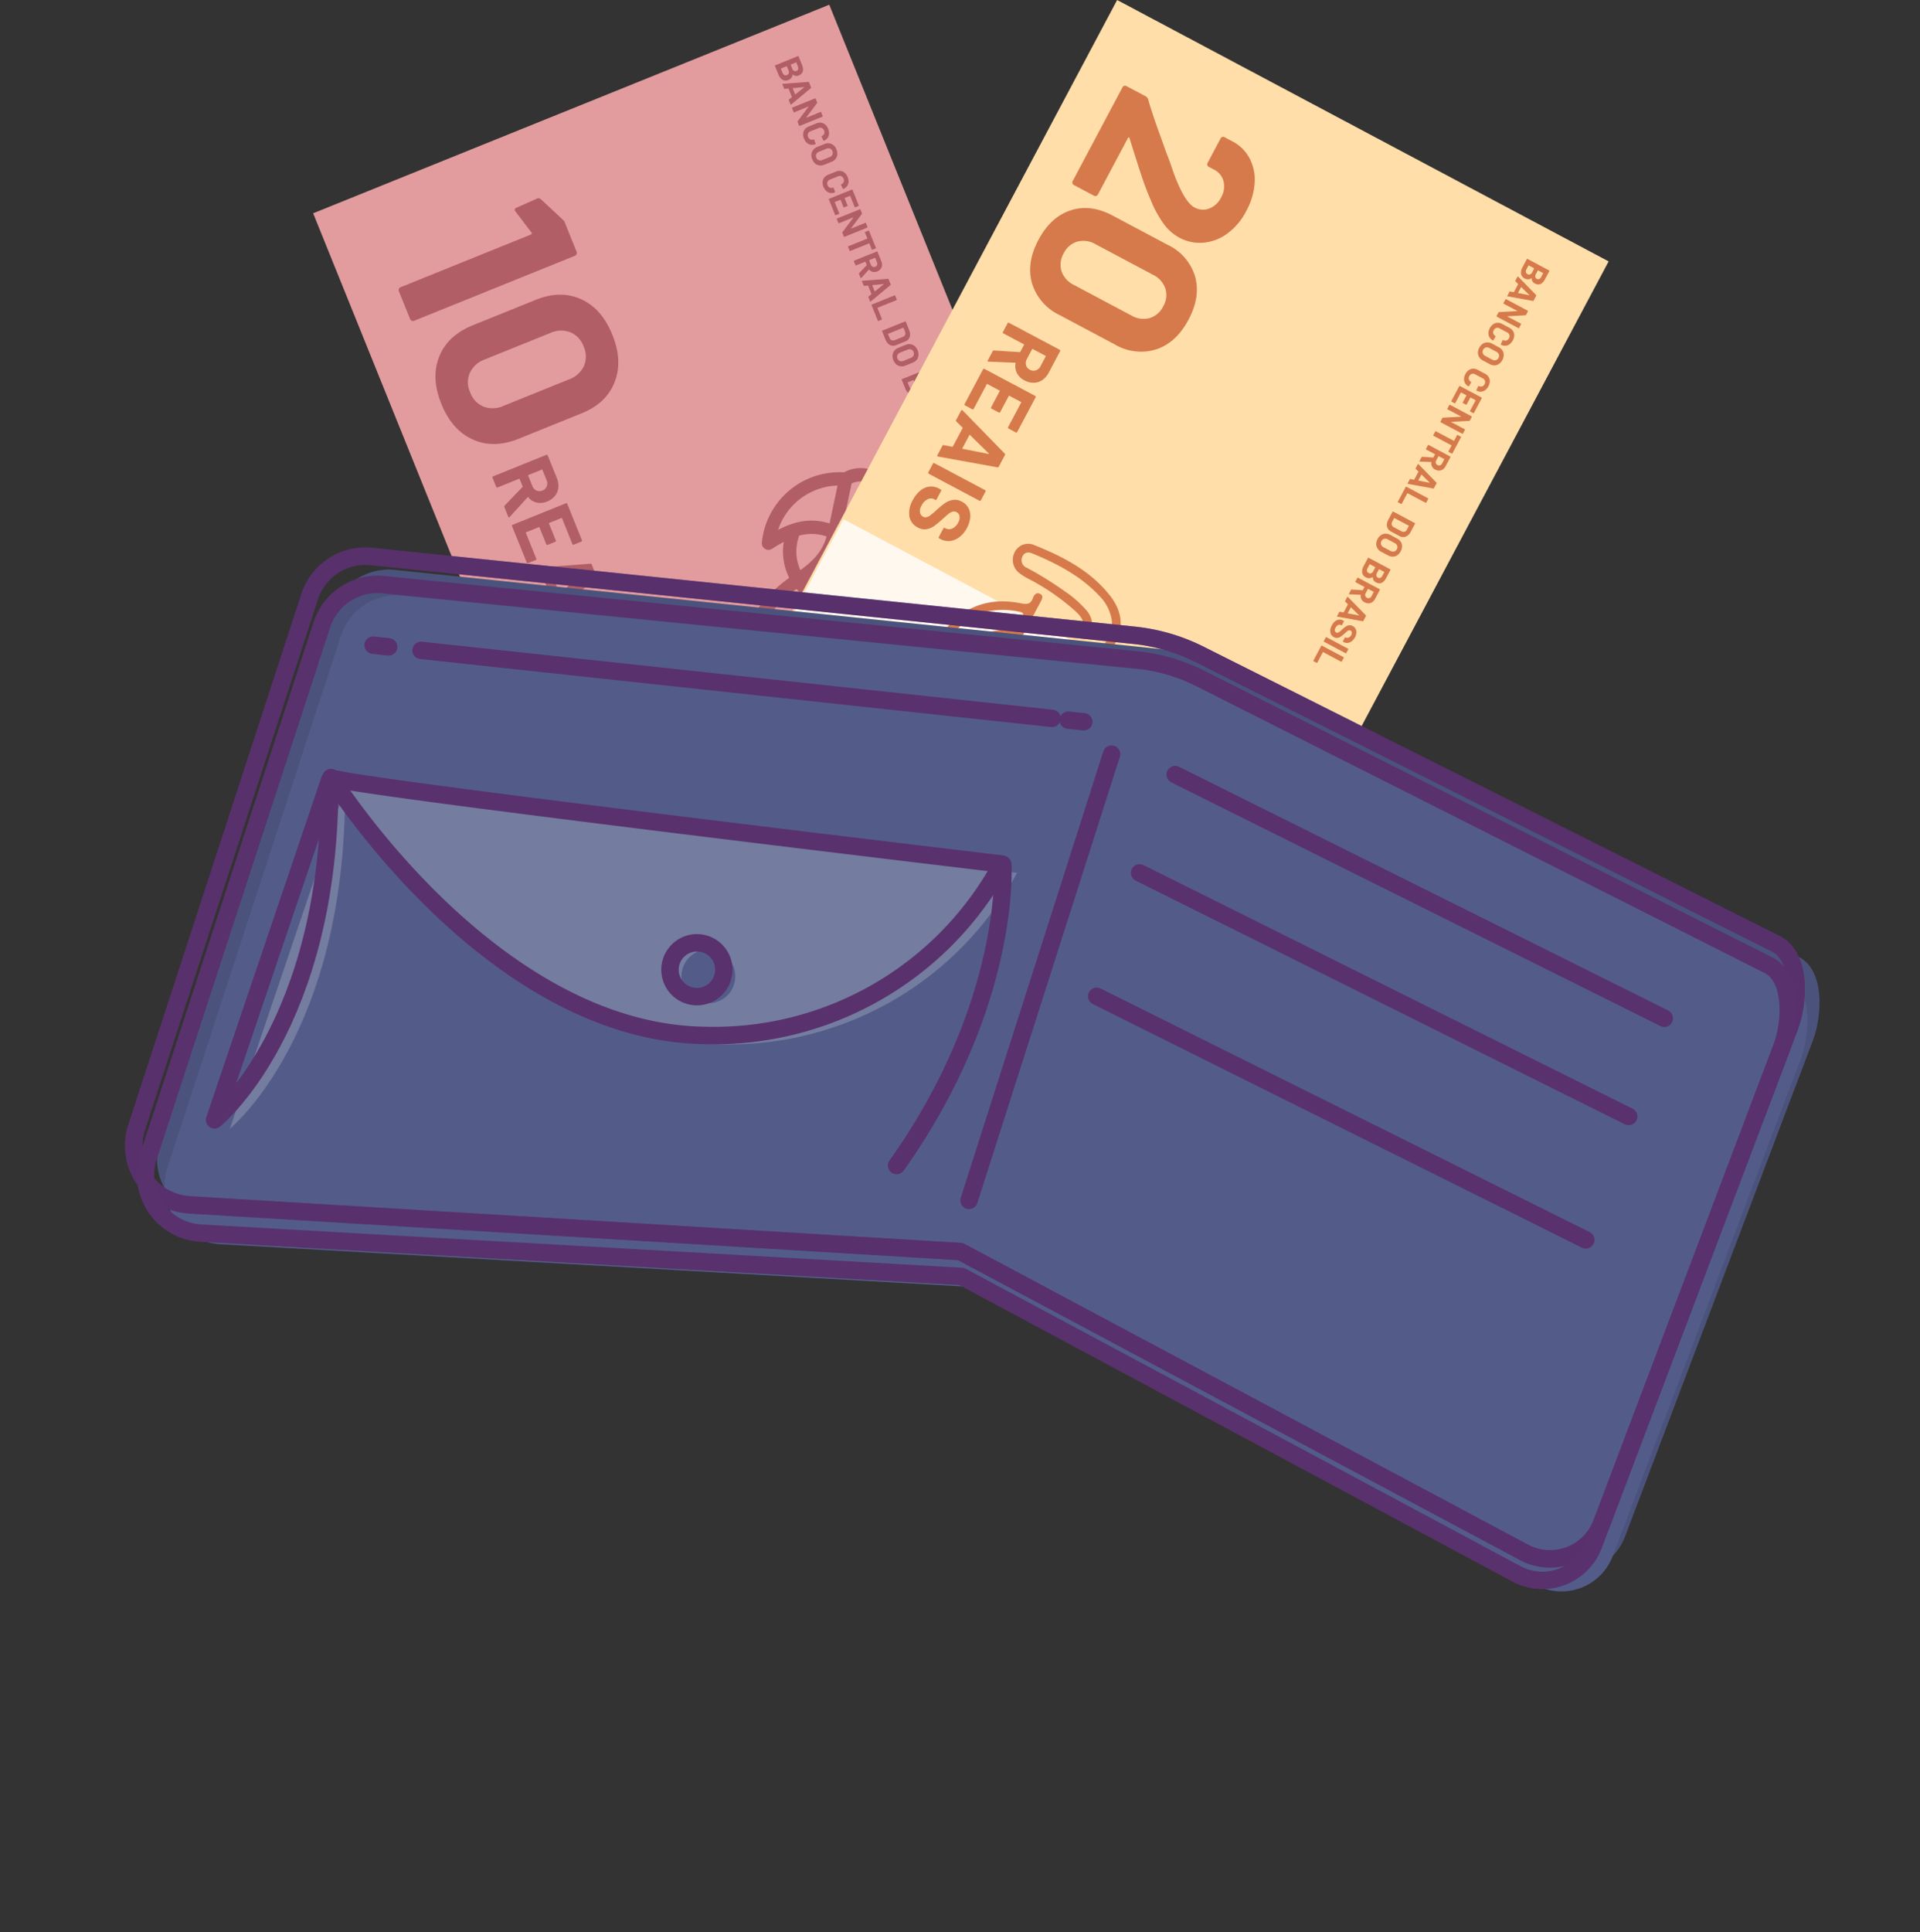 <svg xmlns="http://www.w3.org/2000/svg" width="440.824" height="443.511" viewBox="0 0 440.824 443.511">
  <rect x="0" y="0" width="440.824" height="443.511" fill="#333333" stroke="none"/>
  <g id="Grupo_9572" data-name="Grupo 9572" transform="translate(-1604.313 -540)">
    <g id="Grupo_9094" data-name="Grupo 9094" transform="translate(1795.147 540.904) rotate(68)">
      <g id="Grupo_8978" data-name="Grupo 8978" transform="translate(0 0.473)">
        <rect id="Retângulo_2549" data-name="Retângulo 2549" width="234.178" height="127.803" fill="#e29c9e"/>
      </g>
      <g id="Grupo_8980" data-name="Grupo 8980" transform="translate(134.709 0)" opacity="0.8">
        <g id="Grupo_8979" data-name="Grupo 8979">
          <rect id="Retângulo_2550" data-name="Retângulo 2550" width="58.551" height="127.803" fill="#fff"/>
        </g>
      </g>
      <g id="Grupo_8981" data-name="Grupo 8981" transform="translate(16.126 75.026)">
        <path id="Caminho_17611" data-name="Caminho 17611" d="M7.6,0h7.128a.684.684,0,0,1,.5.206.684.684,0,0,1,.206.5v39.82a.7.7,0,0,1-.706.707H7.834a.7.7,0,0,1-.707-.707V8.247a.339.339,0,0,0-.118-.236.193.193,0,0,0-.236-.059L.942,9.542.706,9.6q-.53,0-.53-.648L0,3.888a.836.836,0,0,1,.529-.825L6.714.177A1.755,1.755,0,0,1,7.6,0Z" transform="translate(0 0.471)" fill="#b15e66"/>
        <path id="Caminho_17612" data-name="Caminho 17612" d="M3.77,38.73Q0,35.107,0,28.863V13.312Q0,7.187,3.77,3.593T14.02,0Q20.5,0,24.3,3.593t3.8,9.719V28.863q0,6.246-3.8,9.867T14.02,42.353Q7.539,42.353,3.77,38.73Zm14.461-5.125a5.98,5.98,0,0,0,1.56-4.33v-16.2a5.983,5.983,0,0,0-1.56-4.33,5.579,5.579,0,0,0-4.211-1.62,5.5,5.5,0,0,0-4.154,1.62,5.978,5.978,0,0,0-1.561,4.33v16.2a5.975,5.975,0,0,0,1.561,4.33,5.5,5.5,0,0,0,4.154,1.62A5.575,5.575,0,0,0,18.231,33.605Z" transform="translate(21.44 0)" fill="#b15e66"/>
      </g>
      <g id="Grupo_8982" data-name="Grupo 8982" transform="translate(202.527 9.047)">
        <path id="Caminho_17613" data-name="Caminho 17613" d="M3.849,0h3.61a.347.347,0,0,1,.254.1.345.345,0,0,1,.1.253V20.525a.356.356,0,0,1-.358.358H3.969a.356.356,0,0,1-.359-.358V4.177a.174.174,0,0,0-.06-.12.1.1,0,0,0-.119-.03L.478,4.833l-.119.03C.18,4.863.09,4.754.09,4.535L0,1.969a.423.423,0,0,1,.269-.417L3.4.089A.892.892,0,0,1,3.849,0Z" transform="translate(0 0.239)" fill="#b15e66"/>
        <path id="Caminho_17614" data-name="Caminho 17614" d="M1.909,19.615a6.6,6.6,0,0,1-1.909-5V6.742A6.479,6.479,0,0,1,1.909,1.82,7.213,7.213,0,0,1,7.1,0a7.269,7.269,0,0,1,5.206,1.82A6.454,6.454,0,0,1,14.23,6.742v7.876a6.577,6.577,0,0,1-1.924,5A7.233,7.233,0,0,1,7.1,21.449,7.177,7.177,0,0,1,1.909,19.615Zm7.324-2.6a3.029,3.029,0,0,0,.79-2.193v-8.2a3.027,3.027,0,0,0-.79-2.193A2.825,2.825,0,0,0,7.1,3.61,2.786,2.786,0,0,0,5,4.43a3.028,3.028,0,0,0-.79,2.193v8.2A3.03,3.03,0,0,0,5,17.02a2.785,2.785,0,0,0,2.1.82A2.824,2.824,0,0,0,9.233,17.019Z" transform="translate(10.859 0)" fill="#b15e66"/>
      </g>
      <g id="Grupo_8983" data-name="Grupo 8983" transform="translate(71.467 99.011)">
        <path id="Caminho_17615" data-name="Caminho 17615" d="M7.224,13.491,4.784,8.083A.127.127,0,0,0,4.667,8H2.85a.086.086,0,0,0-.1.1v5.33a.234.234,0,0,1-.234.234H.234A.224.224,0,0,1,.068,13.6.224.224,0,0,1,0,13.432V.234A.227.227,0,0,1,.068.068.228.228,0,0,1,.234,0H5.817a4.587,4.587,0,0,1,2.2.507A3.564,3.564,0,0,1,9.479,1.952,4.416,4.416,0,0,1,10,4.119a3.862,3.862,0,0,1-.664,2.275A3.534,3.534,0,0,1,7.478,7.731a.094.094,0,0,0-.059.137l2.655,5.525a.306.306,0,0,1,.039.117c0,.1-.072.156-.215.156H7.5A.276.276,0,0,1,7.224,13.491ZM2.753,2.46V5.8a.086.086,0,0,0,.1.1H5.408a1.87,1.87,0,0,0,1.338-.488,1.666,1.666,0,0,0,.517-1.269,1.7,1.7,0,0,0-.517-1.278,1.847,1.847,0,0,0-1.338-.5H2.85A.086.086,0,0,0,2.753,2.46Z" transform="translate(0 0.156)" fill="#b15e66"/>
        <path id="Caminho_17616" data-name="Caminho 17616" d="M9.42,2.294a.224.224,0,0,1-.165.069H2.85a.086.086,0,0,0-.1.1V5.486a.086.086,0,0,0,.1.1h4.2a.23.23,0,0,1,.166.068.227.227,0,0,1,.069.166V7.712a.234.234,0,0,1-.234.234H2.85a.086.086,0,0,0-.1.1v3.163a.086.086,0,0,0,.1.1h6.4a.234.234,0,0,1,.234.234v1.894a.234.234,0,0,1-.234.234H.234A.224.224,0,0,1,.068,13.6.222.222,0,0,1,0,13.432V.234A.224.224,0,0,1,.068.068.227.227,0,0,1,.234,0h9.02A.225.225,0,0,1,9.42.068a.225.225,0,0,1,.069.166V2.128A.224.224,0,0,1,9.42,2.294Z" transform="translate(11.987 0.156)" fill="#b15e66"/>
        <path id="Caminho_17617" data-name="Caminho 17617" d="M9.1,13.472l-.586-1.913c-.026-.052-.059-.078-.1-.078h-4.8c-.04,0-.072.027-.1.078l-.566,1.913a.246.246,0,0,1-.254.2H.211A.218.218,0,0,1,.035,13.6a.213.213,0,0,1-.019-.2L4.233.2A.245.245,0,0,1,4.487,0H7.552a.245.245,0,0,1,.254.2l4.217,13.2a.222.222,0,0,1,.02.1q0,.176-.215.176H9.348A.243.243,0,0,1,9.1,13.472Zm-4.8-4.12H7.728c.078,0,.1-.039.078-.117l-1.757-5.8c-.013-.052-.032-.075-.059-.069s-.046.029-.059.069l-1.719,5.8C4.2,9.313,4.226,9.352,4.292,9.352Z" transform="translate(22.73 0.156)" fill="#b15e66"/>
        <path id="Caminho_17618" data-name="Caminho 17618" d="M.069,13.6A.224.224,0,0,1,0,13.432V.234A.227.227,0,0,1,.069.068.224.224,0,0,1,.235,0H2.519a.232.232,0,0,1,.234.234v13.2a.233.233,0,0,1-.234.234H.235A.221.221,0,0,1,.069,13.6Z" transform="translate(36.49 0.156)" fill="#b15e66"/>
        <path id="Caminho_17619" data-name="Caminho 17619" d="M2.44,13.481A4.027,4.027,0,0,1,.634,12.057,3.73,3.73,0,0,1,0,9.9v-.43a.232.232,0,0,1,.234-.234H2.46a.233.233,0,0,1,.234.234v.293a1.594,1.594,0,0,0,.723,1.318,3.2,3.2,0,0,0,1.952.537,2.3,2.3,0,0,0,1.542-.44,1.375,1.375,0,0,0,.508-1.082A1.1,1.1,0,0,0,7.107,9.3a2.771,2.771,0,0,0-.85-.566q-.537-.244-1.708-.674a16.562,16.562,0,0,1-2.216-.918A4.442,4.442,0,0,1,.81,5.867a3.211,3.211,0,0,1-.615-2A3.522,3.522,0,0,1,.8,1.816,3.847,3.847,0,0,1,2.479.469,6.148,6.148,0,0,1,4.959,0,6.332,6.332,0,0,1,7.6.527,4.314,4.314,0,0,1,9.421,2a3.772,3.772,0,0,1,.654,2.2v.293a.233.233,0,0,1-.234.234H7.595a.232.232,0,0,1-.234-.234V4.334a1.772,1.772,0,0,0-.673-1.4,2.747,2.747,0,0,0-1.845-.576,2.333,2.333,0,0,0-1.435.391,1.271,1.271,0,0,0-.518,1.074,1.168,1.168,0,0,0,.3.819,2.657,2.657,0,0,0,.9.6q.6.263,1.845.712a23.093,23.093,0,0,1,2.177.9A4.341,4.341,0,0,1,9.538,8.015a3.052,3.052,0,0,1,.634,2,3.494,3.494,0,0,1-1.347,2.9,5.735,5.735,0,0,1-3.651,1.064A6.949,6.949,0,0,1,2.44,13.481Z" transform="translate(41.137 0)" fill="#b15e66"/>
      </g>
      <g id="Grupo_8984" data-name="Grupo 8984" transform="translate(8.246 11.382)">
        <path id="Caminho_17620" data-name="Caminho 17620" d="M3.467,2.849a1.415,1.415,0,0,1,.794,1.362,1.433,1.433,0,0,1-.552,1.224,2.345,2.345,0,0,1-1.445.414H.1a.1.1,0,0,1-.071-.03A.1.1,0,0,1,0,5.748V.1A.1.1,0,0,1,.029.029.1.1,0,0,1,.1,0H2.2q1.979,0,1.98,1.6A1.238,1.238,0,0,1,3.467,2.8Q3.417,2.824,3.467,2.849Zm-2.289-1.8v1.3A.037.037,0,0,0,1.22,2.4H2.2a.918.918,0,0,0,.61-.183.621.621,0,0,0,.217-.5A.643.643,0,0,0,2.807,1.2a.9.9,0,0,0-.61-.188H1.22A.037.037,0,0,0,1.178,1.053Zm1.688,3.58a.691.691,0,0,0,.217-.539.691.691,0,0,0-.217-.539.878.878,0,0,0-.61-.2H1.22a.037.037,0,0,0-.042.042V4.787a.037.037,0,0,0,.042.042H2.264A.866.866,0,0,0,2.866,4.633Z" transform="translate(0 0.067)" fill="#b15e66"/>
        <path id="Caminho_17621" data-name="Caminho 17621" d="M3.892,5.765l-.251-.819c-.011-.022-.024-.034-.041-.034H1.544c-.017,0-.031.012-.042.034l-.242.819a.106.106,0,0,1-.109.084H.09a.094.094,0,0,1-.075-.03.092.092,0,0,1-.008-.087L1.811.083A.1.1,0,0,1,1.92,0H3.232a.106.106,0,0,1,.109.083l1.8,5.648a.089.089,0,0,1,.009.042c0,.05-.031.075-.092.075H4A.1.1,0,0,1,3.892,5.765ZM1.837,4h1.47c.034,0,.044-.017.034-.05L2.588,1.47c-.005-.022-.013-.031-.025-.029s-.019.012-.025.029L1.8,3.952C1.8,3.985,1.809,4,1.837,4Z" transform="translate(4.58 0.067)" fill="#b15e66"/>
        <path id="Caminho_17622" data-name="Caminho 17622" d="M3.388.029A.1.1,0,0,1,3.459,0h.978a.094.094,0,0,1,.071.029A.1.1,0,0,1,4.537.1V5.748a.1.1,0,0,1-.03.071.094.094,0,0,1-.071.03H3.492a.119.119,0,0,1-.117-.067L1.212,2.206c-.011-.016-.023-.023-.034-.021s-.016.015-.016.038l.016,3.526a.1.1,0,0,1-.029.071.1.1,0,0,1-.071.03H.1a.1.1,0,0,1-.071-.03A.1.1,0,0,1,0,5.748V.1A.1.1,0,0,1,.029.029.1.1,0,0,1,.1,0h.944a.121.121,0,0,1,.117.067L3.317,3.626c.011.016.022.024.033.021s.017-.015.017-.038L3.359.1A.1.1,0,0,1,3.388.029Z" transform="translate(10.468 0.067)" fill="#b15e66"/>
        <path id="Caminho_17623" data-name="Caminho 17623" d="M1.027,5.727a1.832,1.832,0,0,1-.76-.714A2.072,2.072,0,0,1,0,3.952V2.022A2.074,2.074,0,0,1,.267.96a1.807,1.807,0,0,1,.76-.71A2.5,2.5,0,0,1,2.172,0,2.553,2.553,0,0,1,3.3.238a1.8,1.8,0,0,1,.761.677A1.889,1.889,0,0,1,4.337,1.93c0,.05-.034.081-.1.092l-.978.059H3.242c-.056,0-.084-.03-.084-.092a.953.953,0,0,0-.271-.71.974.974,0,0,0-.714-.268.985.985,0,0,0-.723.268.954.954,0,0,0-.271.71V4a.942.942,0,0,0,.271.7.985.985,0,0,0,.723.267A.975.975,0,0,0,2.887,4.7.941.941,0,0,0,3.158,4c0-.061.034-.092.1-.092l.978.042a.1.1,0,0,1,.071.025.074.074,0,0,1,.03.058,1.913,1.913,0,0,1-.272,1.02A1.817,1.817,0,0,1,3.3,5.74a2.515,2.515,0,0,1-1.132.242A2.459,2.459,0,0,1,1.027,5.727Z" transform="translate(15.908 0)" fill="#b15e66"/>
        <path id="Caminho_17624" data-name="Caminho 17624" d="M1.048,5.74a1.919,1.919,0,0,1-.772-.748A2.178,2.178,0,0,1,0,3.885V2.1A2.137,2.137,0,0,1,.276,1a1.9,1.9,0,0,1,.772-.74A2.427,2.427,0,0,1,2.2,0,2.444,2.444,0,0,1,3.354.263,1.9,1.9,0,0,1,4.128,1,2.15,2.15,0,0,1,4.4,2.1V3.885A2.215,2.215,0,0,1,4.128,5a1.886,1.886,0,0,1-.773.748A2.44,2.44,0,0,1,2.2,6.007,2.391,2.391,0,0,1,1.048,5.74ZM2.941,4.7a1.069,1.069,0,0,0,.284-.777V2.089a1.093,1.093,0,0,0-.28-.781.981.981,0,0,0-.748-.3.968.968,0,0,0-.74.3,1.09,1.09,0,0,0-.28.781V3.927a1.075,1.075,0,0,0,.28.777A.975.975,0,0,0,2.2,5,.992.992,0,0,0,2.941,4.7Z" transform="translate(20.987 0)" fill="#b15e66"/>
        <path id="Caminho_17625" data-name="Caminho 17625" d="M1.028,5.727a1.834,1.834,0,0,1-.761-.714A2.069,2.069,0,0,1,0,3.952V2.022A2.071,2.071,0,0,1,.267.96,1.808,1.808,0,0,1,1.028.25,2.49,2.49,0,0,1,2.173,0,2.554,2.554,0,0,1,3.3.238a1.8,1.8,0,0,1,.76.677A1.889,1.889,0,0,1,4.336,1.93c0,.05-.034.081-.1.092l-.978.059H3.242c-.056,0-.083-.03-.083-.092a.951.951,0,0,0-.271-.71.973.973,0,0,0-.714-.268.984.984,0,0,0-.723.268.949.949,0,0,0-.272.71V4a.937.937,0,0,0,.272.7.984.984,0,0,0,.723.267A.973.973,0,0,0,2.887,4.7.94.94,0,0,0,3.158,4c0-.061.034-.092.1-.092l.978.042a.1.1,0,0,1,.071.025.072.072,0,0,1,.029.058,1.913,1.913,0,0,1-.271,1.02,1.814,1.814,0,0,1-.76.685,2.516,2.516,0,0,1-1.132.242A2.453,2.453,0,0,1,1.028,5.727Z" transform="translate(27.847 0)" fill="#b15e66"/>
        <path id="Caminho_17626" data-name="Caminho 17626" d="M4.031.982a.1.1,0,0,1-.071.03H1.22a.037.037,0,0,0-.042.042V2.348a.037.037,0,0,0,.042.042h1.8a.1.1,0,0,1,.1.1V3.3a.1.1,0,0,1-.1.1H1.22a.037.037,0,0,0-.042.042V4.8a.037.037,0,0,0,.042.042H3.96a.1.1,0,0,1,.071.029.1.1,0,0,1,.03.071v.81a.1.1,0,0,1-.03.071.1.1,0,0,1-.071.03H.1a.1.1,0,0,1-.071-.03A.093.093,0,0,1,0,5.748V.1A.094.094,0,0,1,.03.029.1.1,0,0,1,.1,0H3.96a.1.1,0,0,1,.071.029A.1.1,0,0,1,4.061.1V.911A.1.1,0,0,1,4.031.982Z" transform="translate(33.044 0.067)" fill="#b15e66"/>
        <path id="Caminho_17627" data-name="Caminho 17627" d="M3.388.029A.1.1,0,0,1,3.459,0h.978a.1.1,0,0,1,.071.029A.1.1,0,0,1,4.536.1V5.748a.1.1,0,0,1-.1.1H3.492a.12.12,0,0,1-.117-.067L1.211,2.206c-.011-.016-.022-.023-.034-.021s-.016.015-.016.038l.016,3.526a.092.092,0,0,1-.029.071.094.094,0,0,1-.071.03H.1a.094.094,0,0,1-.07-.03A.092.092,0,0,1,0,5.748V.1A.093.093,0,0,1,.03.029.093.093,0,0,1,.1,0h.944a.12.12,0,0,1,.117.067L3.316,3.626c.011.016.023.024.034.021s.016-.015.016-.038L3.358.1A.1.1,0,0,1,3.388.029Z" transform="translate(37.924 0.067)" fill="#b15e66"/>
        <path id="Caminho_17628" data-name="Caminho 17628" d="M4.383.029A.1.1,0,0,1,4.412.1V.919a.1.1,0,0,1-.1.1h-1.5a.037.037,0,0,0-.041.042V5.748a.1.1,0,0,1-.1.1H1.7a.094.094,0,0,1-.07-.03.092.092,0,0,1-.03-.071V1.061a.037.037,0,0,0-.042-.042H.1A.1.1,0,0,1,.03.99.1.1,0,0,1,0,.919V.1A.1.1,0,0,1,.03.029.1.1,0,0,1,.1,0H4.311A.1.1,0,0,1,4.383.029Z" transform="translate(43.204 0.067)" fill="#b15e66"/>
        <path id="Caminho_17629" data-name="Caminho 17629" d="M3.091,5.774,2.047,3.459A.054.054,0,0,0,2,3.426H1.22a.037.037,0,0,0-.042.042V5.748a.1.1,0,0,1-.1.1H.1a.093.093,0,0,1-.071-.03A.094.094,0,0,1,0,5.748V.1A.1.1,0,0,1,.029.029.093.093,0,0,1,.1,0H2.49a1.965,1.965,0,0,1,.94.217,1.529,1.529,0,0,1,.627.618,1.9,1.9,0,0,1,.221.928,1.655,1.655,0,0,1-.283.973,1.523,1.523,0,0,1-.794.572.039.039,0,0,0-.026.058L4.311,5.732a.137.137,0,0,1,.017.05c0,.045-.031.067-.093.067H3.208A.118.118,0,0,1,3.091,5.774ZM1.178,1.053V2.481a.037.037,0,0,0,.042.042H2.314a.8.8,0,0,0,.573-.209.713.713,0,0,0,.221-.543.727.727,0,0,0-.221-.547.793.793,0,0,0-.573-.213H1.22A.037.037,0,0,0,1.178,1.053Z" transform="translate(48.367 0.067)" fill="#b15e66"/>
        <path id="Caminho_17630" data-name="Caminho 17630" d="M3.892,5.765l-.251-.819c-.011-.022-.025-.034-.042-.034H1.544c-.017,0-.031.012-.042.034l-.243.819a.1.1,0,0,1-.109.084H.09a.092.092,0,0,1-.075-.03.09.09,0,0,1-.008-.087L1.811.083A.105.105,0,0,1,1.92,0H3.231A.105.105,0,0,1,3.34.083L5.145,5.732a.1.1,0,0,1,.008.042c0,.05-.031.075-.092.075H4A.1.1,0,0,1,3.892,5.765ZM1.837,4h1.47c.034,0,.045-.017.034-.05L2.589,1.47c-.006-.022-.014-.031-.026-.029a.037.037,0,0,0-.025.029L1.8,3.952C1.8,3.985,1.809,4,1.837,4Z" transform="translate(53.34 0.067)" fill="#b15e66"/>
        <path id="Caminho_17631" data-name="Caminho 17631" d="M.03,5.819A.093.093,0,0,1,0,5.748V.1A.094.094,0,0,1,.03.029.1.1,0,0,1,.1,0h.978a.1.1,0,0,1,.071.029A.1.1,0,0,1,1.178.1V4.8a.037.037,0,0,0,.042.042H3.952a.1.1,0,0,1,.071.029.1.1,0,0,1,.029.071v.81a.1.1,0,0,1-.1.1H.1A.1.1,0,0,1,.03,5.819Z" transform="translate(59.229 0.067)" fill="#b15e66"/>
        <path id="Caminho_17632" data-name="Caminho 17632" d="M.029,5.819A.1.1,0,0,1,0,5.748V.1A.1.1,0,0,1,.029.029.1.1,0,0,1,.1,0H2.19a2.557,2.557,0,0,1,1.1.222,1.714,1.714,0,0,1,.732.622,1.675,1.675,0,0,1,.258.928V4.078a1.676,1.676,0,0,1-.258.927,1.713,1.713,0,0,1-.732.622,2.555,2.555,0,0,1-1.1.222H.1A.1.1,0,0,1,.029,5.819ZM1.22,4.838H2.232a.807.807,0,0,0,.622-.259A1.016,1.016,0,0,0,3.1,3.885V1.963a.983.983,0,0,0-.238-.693.826.826,0,0,0-.639-.259h-1a.037.037,0,0,0-.042.042V4.8A.037.037,0,0,0,1.22,4.838Z" transform="translate(65.679 0.067)" fill="#b15e66"/>
        <path id="Caminho_17633" data-name="Caminho 17633" d="M1.049,5.74a1.917,1.917,0,0,1-.773-.748A2.182,2.182,0,0,1,0,3.885V2.1A2.141,2.141,0,0,1,.276,1a1.9,1.9,0,0,1,.773-.74A2.423,2.423,0,0,1,2.2,0,2.444,2.444,0,0,1,3.354.263,1.9,1.9,0,0,1,4.128,1,2.15,2.15,0,0,1,4.4,2.1V3.885A2.215,2.215,0,0,1,4.128,5a1.886,1.886,0,0,1-.773.748A2.44,2.44,0,0,1,2.2,6.007,2.387,2.387,0,0,1,1.049,5.74ZM2.941,4.7a1.067,1.067,0,0,0,.284-.777V2.089a1.093,1.093,0,0,0-.28-.781.98.98,0,0,0-.748-.3.969.969,0,0,0-.739.3,1.091,1.091,0,0,0-.28.781V3.927a1.076,1.076,0,0,0,.28.777A.976.976,0,0,0,2.2,5,.989.989,0,0,0,2.941,4.7Z" transform="translate(70.717 0)" fill="#b15e66"/>
        <path id="Caminho_17634" data-name="Caminho 17634" d="M3.467,2.849a1.414,1.414,0,0,1,.794,1.362A1.434,1.434,0,0,1,3.71,5.435a2.347,2.347,0,0,1-1.446.414H.1a.1.1,0,0,1-.071-.03A.1.1,0,0,1,0,5.748V.1A.1.1,0,0,1,.03.029.1.1,0,0,1,.1,0H2.2q1.98,0,1.98,1.6A1.238,1.238,0,0,1,3.467,2.8Q3.417,2.824,3.467,2.849Zm-2.289-1.8v1.3A.037.037,0,0,0,1.22,2.4H2.2a.918.918,0,0,0,.61-.183.622.622,0,0,0,.217-.5A.644.644,0,0,0,2.808,1.2a.9.9,0,0,0-.61-.188H1.22A.037.037,0,0,0,1.178,1.053Zm1.688,3.58a.691.691,0,0,0,.217-.539.691.691,0,0,0-.217-.539.877.877,0,0,0-.61-.2H1.22a.037.037,0,0,0-.042.042V4.787a.037.037,0,0,0,.042.042H2.264A.864.864,0,0,0,2.866,4.633Z" transform="translate(77.694 0.067)" fill="#b15e66"/>
        <path id="Caminho_17635" data-name="Caminho 17635" d="M3.091,5.774,2.047,3.459A.054.054,0,0,0,2,3.426H1.22a.037.037,0,0,0-.042.042V5.748a.093.093,0,0,1-.03.071.094.094,0,0,1-.071.03H.1a.1.1,0,0,1-.071-.03A.1.1,0,0,1,0,5.748V.1A.1.1,0,0,1,.029.029.1.1,0,0,1,.1,0H2.49a1.962,1.962,0,0,1,.94.217,1.529,1.529,0,0,1,.627.618,1.892,1.892,0,0,1,.221.928,1.653,1.653,0,0,1-.285.973,1.515,1.515,0,0,1-.794.572.039.039,0,0,0-.024.058L4.312,5.732a.133.133,0,0,1,.016.05c0,.045-.031.067-.092.067H3.208A.118.118,0,0,1,3.091,5.774ZM1.178,1.053V2.481a.037.037,0,0,0,.042.042H2.314a.8.8,0,0,0,.573-.209.714.714,0,0,0,.221-.543.728.728,0,0,0-.221-.547.792.792,0,0,0-.573-.213H1.22A.037.037,0,0,0,1.178,1.053Z" transform="translate(82.874 0.067)" fill="#b15e66"/>
        <path id="Caminho_17636" data-name="Caminho 17636" d="M3.892,5.765l-.251-.819c-.011-.022-.024-.034-.041-.034H1.544c-.017,0-.031.012-.042.034l-.243.819a.1.1,0,0,1-.108.084H.09a.094.094,0,0,1-.075-.03.09.09,0,0,1-.008-.087L1.812.083A.1.1,0,0,1,1.92,0H3.232A.1.1,0,0,1,3.34.083L5.145,5.732a.093.093,0,0,1,.008.042c0,.05-.031.075-.092.075H4A.1.1,0,0,1,3.892,5.765ZM1.836,4H3.307c.033,0,.045-.017.033-.05L2.588,1.47c-.005-.022-.014-.031-.025-.029a.038.038,0,0,0-.026.029L1.8,3.952C1.8,3.985,1.808,4,1.836,4Z" transform="translate(87.847 0.067)" fill="#b15e66"/>
        <path id="Caminho_17637" data-name="Caminho 17637" d="M1.044,5.769a1.721,1.721,0,0,1-.773-.61A1.593,1.593,0,0,1,0,4.236V4.052a.094.094,0,0,1,.029-.071A.094.094,0,0,1,.1,3.952h.952a.1.1,0,0,1,.1.1v.125a.682.682,0,0,0,.309.564,1.372,1.372,0,0,0,.837.23.987.987,0,0,0,.659-.188.589.589,0,0,0,.217-.464.465.465,0,0,0-.134-.338,1.182,1.182,0,0,0-.363-.242c-.154-.07-.4-.166-.731-.289A7.065,7.065,0,0,1,1,3.058,1.9,1.9,0,0,1,.347,2.51a1.374,1.374,0,0,1-.263-.857A1.51,1.51,0,0,1,.342.777,1.65,1.65,0,0,1,1.061.2,2.637,2.637,0,0,1,2.123,0,2.717,2.717,0,0,1,3.254.225a1.848,1.848,0,0,1,.777.631,1.611,1.611,0,0,1,.28.94v.125a.1.1,0,0,1-.029.071.1.1,0,0,1-.071.029H3.25a.1.1,0,0,1-.1-.1V1.854a.76.76,0,0,0-.288-.6,1.177,1.177,0,0,0-.789-.247,1,1,0,0,0-.614.168.543.543,0,0,0-.222.46.5.5,0,0,0,.13.351,1.126,1.126,0,0,0,.384.255q.254.112.789.3a9.868,9.868,0,0,1,.932.384,1.861,1.861,0,0,1,.61.5,1.307,1.307,0,0,1,.271.856,1.5,1.5,0,0,1-.576,1.241,2.455,2.455,0,0,1-1.562.455A2.968,2.968,0,0,1,1.044,5.769Z" transform="translate(93.159 0)" fill="#b15e66"/>
        <path id="Caminho_17638" data-name="Caminho 17638" d="M.03,5.819A.094.094,0,0,1,0,5.748V.1A.1.1,0,0,1,.03.029.094.094,0,0,1,.1,0h.978a.093.093,0,0,1,.071.029A.094.094,0,0,1,1.178.1V5.748a.1.1,0,0,1-.1.1H.1A.094.094,0,0,1,.03,5.819Z" transform="translate(98.34 0.067)" fill="#b15e66"/>
        <path id="Caminho_17639" data-name="Caminho 17639" d="M.029,5.819A.094.094,0,0,1,0,5.748V.1A.1.1,0,0,1,.029.029.1.1,0,0,1,.1,0h.978a.093.093,0,0,1,.071.029A.094.094,0,0,1,1.178.1V4.8a.037.037,0,0,0,.042.042H3.951a.1.1,0,0,1,.1.1v.81a.094.094,0,0,1-.029.071.1.1,0,0,1-.071.03H.1A.1.1,0,0,1,.029,5.819Z" transform="translate(100.536 0.067)" fill="#b15e66"/>
      </g>
      <g id="Grupo_8986" data-name="Grupo 8986" transform="translate(99.06 26.565)">
        <g id="Grupo_8985" data-name="Grupo 8985" transform="translate(0 0)">
          <path id="Caminho_17640" data-name="Caminho 17640" d="M105.286,82.482c-4.075.8-6.87.053-9.261-2.027L68.968,56.967q-5.826.353-10.863.226-2.955-.075-5.661-.318l-4.107,4.311a5.429,5.429,0,0,1,3.2,8.3A1.532,1.532,0,1,1,49,67.777a2.366,2.366,0,0,0-2.418-3.641l-6.014,1.178A2.366,2.366,0,0,0,39.7,69.6a1.532,1.532,0,1,1-1.71,2.542,5.43,5.43,0,0,1,1.987-9.834l2.738-.537-1.348-6.887a30.4,30.4,0,0,1-8.4-3.789l-.005,0a32.389,32.389,0,0,1-13.5-19.382,13.432,13.432,0,0,1-8.113-1.93c.092.937.247,1.957.465,3.076A1.533,1.533,0,0,1,9.6,34.506,17.908,17.908,0,0,1,1.74,10.96,7.8,7.8,0,0,1,7.977,2.349L17.822.419A24.284,24.284,0,0,1,33.357,2.7a1.532,1.532,0,1,1-1.384,2.734A21.2,21.2,0,0,0,18.41,3.427L8.565,5.356a4.738,4.738,0,0,0-3.811,4.958l6.792,4.568a8.033,8.033,0,0,1,6.471-8.255,11.428,11.428,0,0,1,13.553,9.089,13.472,13.472,0,0,1-9.1,15.4,29.361,29.361,0,0,0,5.282,10.977A11.869,11.869,0,0,1,37.3,29.628l7.405-1.45a1.532,1.532,0,1,1,.589,3.007l-7.405,1.45A8.786,8.786,0,0,0,34.677,48.55,27.964,27.964,0,0,0,42.73,52.1c12-2.491,18.9-11.544,17.6-18.208A1.532,1.532,0,0,1,62.458,32.2L74.12,37.438c-5.559-6.2-10.563-9.773-29.206-18.152a1.531,1.531,0,0,1-.757-.741A29.185,29.185,0,0,0,36.232,8.2a1.532,1.532,0,1,1,1.927-2.382,32.013,32.013,0,0,1,8.521,10.9c20.57,9.272,24.769,12.851,31.4,20.591.305.357,1.833,2.5,2.373,3.129a1.532,1.532,0,0,1-1.79,2.395L76.142,41.7a14.6,14.6,0,0,1-3.757,8.229,20.7,20.7,0,0,1-4.816,4.052c7.585-.188,18.361-1.751,28.092-3.516h0v0h0l-12-5.387a1.532,1.532,0,1,1,1.254-2.8l12,5.387a3.066,3.066,0,0,1-.71,5.814q-1.883.341-3.718.652l25.263,29.492a2.5,2.5,0,0,1-1.418,4.08,9.448,9.448,0,0,1-8.552-2.7Zm1.619-2.721,3.06,3.1a6.446,6.446,0,0,0,4.77,1.953L88.95,54.712q-3.034.475-5.931.86l8.162,8.265A1.532,1.532,0,1,1,89,65.991l-9.816-9.94q-3.035.353-5.907.6L98.036,78.143a6.436,6.436,0,0,0,4.554,1.61l-9.651-9.773a1.532,1.532,0,0,1,2.181-2.153l11.754,11.9.032.032ZM44.651,55.719l.795,4.059,3.187-3.345Q46.555,56.132,44.651,55.719Zm4.3-2.32a78.882,78.882,0,0,0,9.752.751l.094-.022a19.909,19.909,0,0,0,11.267-6.2,10.918,10.918,0,0,0,3.02-7.591l-9.554-4.288a17.215,17.215,0,0,1-4.588,10.382,26.618,26.618,0,0,1-9.993,6.97ZM15.046,17.245c3.6,2.575,5.541,5.663,6.773,10.854A10.4,10.4,0,0,0,28.564,16.3a8.42,8.42,0,0,0-9.958-6.671A4.962,4.962,0,0,0,14.7,15.45Zm-3.7,8.709A10.386,10.386,0,0,0,18.8,28.678c-1.094-4.484-2.689-6.731-4.919-8.477A10.563,10.563,0,0,0,11.347,25.954ZM3.99,13.492A14.864,14.864,0,0,0,8.3,29.954c-.5-5.38.769-8.657,3.064-11.506Zm17.516,5.036a1.532,1.532,0,0,1-1.8-1.209l-.608-3.1a1.532,1.532,0,1,1,3.007-.589l.607,3.1A1.532,1.532,0,0,1,21.506,18.528Z" fill="#b15e66"/>
        </g>
      </g>
    </g>
    <g id="Grupo_9093" data-name="Grupo 9093" transform="translate(1974.063 600.222) rotate(118)">
      <g id="Grupo_8987" data-name="Grupo 8987" transform="translate(0 0.471)">
        <rect id="Retângulo_2551" data-name="Retângulo 2551" width="234.179" height="127.803" fill="#ffdea9"/>
      </g>
      <g id="Grupo_8989" data-name="Grupo 8989" transform="translate(134.709 0)" opacity="0.8">
        <g id="Grupo_8988" data-name="Grupo 8988">
          <rect id="Retângulo_2552" data-name="Retângulo 2552" width="58.551" height="127.803" fill="#fff"/>
        </g>
      </g>
      <g id="Grupo_8990" data-name="Grupo 8990" transform="translate(16.229 79.357)">
        <path id="Caminho_17641" data-name="Caminho 17641" d="M10.364,31.745a.217.217,0,0,0,.218.109h14.7a.647.647,0,0,1,.651.651v5.264a.648.648,0,0,1-.651.651H.868a.623.623,0,0,1-.462-.19.624.624,0,0,1-.19-.461V32.776a1.1,1.1,0,0,1,.325-.814Q3.2,29.357,5.968,26.291t3.473-3.825q1.519-1.791,3.093-3.419,4.938-5.48,4.938-8.139a4.012,4.012,0,0,0-1.356-3.121,5.071,5.071,0,0,0-3.527-1.221A5.068,5.068,0,0,0,9.062,7.787a4.134,4.134,0,0,0-1.357,3.229v1.357a.648.648,0,0,1-.651.651H.651a.623.623,0,0,1-.461-.19A.623.623,0,0,1,0,12.373V9.822A9.323,9.323,0,0,1,1.844,4.64,10.7,10.7,0,0,1,6.321,1.194,15.81,15.81,0,0,1,12.589,0a14.7,14.7,0,0,1,6.7,1.439,10.849,10.849,0,0,1,4.4,3.879,9.941,9.941,0,0,1,1.546,5.426,10.788,10.788,0,0,1-1.14,4.667,25.788,25.788,0,0,1-3.418,5.155q-1.683,2.117-3.636,4.178t-5.806,5.969l-.815.814A.178.178,0,0,0,10.364,31.745Z" transform="translate(0 0)" fill="#d67a4b"/>
        <path id="Caminho_17642" data-name="Caminho 17642" d="M3.473,35.678Q0,32.341,0,26.589V12.264A11.782,11.782,0,0,1,3.473,3.311Q6.944,0,12.914,0t9.469,3.311a11.736,11.736,0,0,1,3.5,8.953V26.59a11.961,11.961,0,0,1-3.5,9.089q-3.5,3.337-9.469,3.338T3.473,35.678Zm13.321-4.72a5.506,5.506,0,0,0,1.439-3.989V12.047a5.507,5.507,0,0,0-1.439-3.988,5.136,5.136,0,0,0-3.88-1.493A5.065,5.065,0,0,0,9.089,8.059a5.5,5.5,0,0,0-1.438,3.988V26.969a5.5,5.5,0,0,0,1.438,3.989,5.065,5.065,0,0,0,3.825,1.492A5.136,5.136,0,0,0,16.794,30.958Z" transform="translate(27.945 0)" fill="#d67a4b"/>
      </g>
      <g id="Grupo_8991" data-name="Grupo 8991" transform="translate(200.553 9.047)">
        <path id="Caminho_17643" data-name="Caminho 17643" d="M5.7,17.451a.12.12,0,0,0,.119.06H13.9a.356.356,0,0,1,.358.358v2.894a.346.346,0,0,1-.1.254.35.35,0,0,1-.253.1H.477a.348.348,0,0,1-.254-.1.346.346,0,0,1-.1-.254V18.019A.607.607,0,0,1,.3,17.571q1.461-1.432,2.983-3.118t1.909-2.1q.835-.984,1.7-1.879Q9.6,7.459,9.606,6A2.206,2.206,0,0,0,8.86,4.281a2.789,2.789,0,0,0-1.939-.671,2.787,2.787,0,0,0-1.939.671,2.272,2.272,0,0,0-.746,1.775V6.8a.355.355,0,0,1-.358.358H.358a.344.344,0,0,1-.253-.1A.342.342,0,0,1,0,6.8V5.4A5.124,5.124,0,0,1,1.015,2.55,5.878,5.878,0,0,1,3.475.656,8.69,8.69,0,0,1,6.921,0a8.086,8.086,0,0,1,3.684.79,5.955,5.955,0,0,1,2.416,2.133,5.46,5.46,0,0,1,.851,2.983,5.935,5.935,0,0,1-.627,2.566,14.2,14.2,0,0,1-1.879,2.835q-.926,1.164-2,2.3T6.175,16.885l-.448.447A.1.1,0,0,0,5.7,17.451Z" transform="translate(0 0)" fill="#d67a4b"/>
        <path id="Caminho_17644" data-name="Caminho 17644" d="M1.909,19.615a6.6,6.6,0,0,1-1.909-5V6.742A6.477,6.477,0,0,1,1.909,1.82,7.212,7.212,0,0,1,7.1,0a7.268,7.268,0,0,1,5.205,1.82A6.453,6.453,0,0,1,14.23,6.742v7.876a6.576,6.576,0,0,1-1.924,5A7.232,7.232,0,0,1,7.1,21.45,7.177,7.177,0,0,1,1.909,19.615ZM9.233,17.02a3.033,3.033,0,0,0,.79-2.193v-8.2a3.029,3.029,0,0,0-.79-2.193A2.825,2.825,0,0,0,7.1,3.609,2.785,2.785,0,0,0,5,4.43a3.025,3.025,0,0,0-.79,2.193v8.2A3.029,3.029,0,0,0,5,17.02a2.787,2.787,0,0,0,2.1.82A2.826,2.826,0,0,0,9.233,17.02Z" transform="translate(15.572 0)" fill="#d67a4b"/>
      </g>
      <g id="Grupo_8992" data-name="Grupo 8992" transform="translate(77.082 101.829)">
        <path id="Caminho_17645" data-name="Caminho 17645" d="M7.225,13.491,4.784,8.082A.126.126,0,0,0,4.667,8H2.852a.086.086,0,0,0-.1.1v5.33a.222.222,0,0,1-.069.165.224.224,0,0,1-.166.069H.235A.224.224,0,0,1,.069,13.6.225.225,0,0,1,0,13.432V.234A.228.228,0,0,1,.069.068.224.224,0,0,1,.235,0H5.819a4.582,4.582,0,0,1,2.2.507A3.552,3.552,0,0,1,9.479,1.952,4.41,4.41,0,0,1,10,4.119a3.863,3.863,0,0,1-.664,2.275A3.536,3.536,0,0,1,7.479,7.731a.093.093,0,0,0-.059.137l2.656,5.525a.3.3,0,0,1,.039.116c0,.1-.072.157-.214.157H7.5A.275.275,0,0,1,7.225,13.491ZM2.754,2.46V5.8a.086.086,0,0,0,.1.1H5.408a1.87,1.87,0,0,0,1.338-.488,1.666,1.666,0,0,0,.517-1.269A1.7,1.7,0,0,0,6.747,2.86a1.849,1.849,0,0,0-1.338-.5H2.851A.086.086,0,0,0,2.754,2.46Z" transform="translate(0 0.157)" fill="#d67a4b"/>
        <path id="Caminho_17646" data-name="Caminho 17646" d="M9.42,2.293a.222.222,0,0,1-.165.069h-6.4a.086.086,0,0,0-.1.1V5.486a.086.086,0,0,0,.1.1h4.2a.225.225,0,0,1,.166.068.229.229,0,0,1,.068.166V7.711a.234.234,0,0,1-.234.235h-4.2a.086.086,0,0,0-.1.1v3.163a.087.087,0,0,0,.1.1h6.4a.232.232,0,0,1,.234.234v1.893a.235.235,0,0,1-.234.234H.235A.224.224,0,0,1,.069,13.6.223.223,0,0,1,0,13.432V.234A.227.227,0,0,1,.069.068.224.224,0,0,1,.235,0h9.02A.224.224,0,0,1,9.42.068a.225.225,0,0,1,.069.166V2.128A.222.222,0,0,1,9.42,2.293Z" transform="translate(11.988 0.157)" fill="#d67a4b"/>
        <path id="Caminho_17647" data-name="Caminho 17647" d="M9.094,13.471l-.586-1.913c-.026-.052-.058-.078-.1-.078h-4.8c-.039,0-.072.026-.1.078l-.566,1.913a.245.245,0,0,1-.254.2H.211A.219.219,0,0,1,.035,13.6a.213.213,0,0,1-.019-.2L4.233.2A.244.244,0,0,1,4.486,0H7.551a.244.244,0,0,1,.254.2l4.217,13.2a.22.22,0,0,1,.02.1c0,.117-.072.176-.215.176H9.348A.245.245,0,0,1,9.094,13.471Zm-4.8-4.12H7.727c.079,0,.1-.039.079-.117l-1.758-5.8c-.013-.051-.032-.074-.058-.068a.091.091,0,0,0-.059.068l-1.718,5.8C4.2,9.313,4.226,9.352,4.292,9.352Z" transform="translate(22.73 0.157)" fill="#d67a4b"/>
        <path id="Caminho_17648" data-name="Caminho 17648" d="M.069,13.6A.225.225,0,0,1,0,13.432V.234A.228.228,0,0,1,.069.068.225.225,0,0,1,.234,0H2.519a.226.226,0,0,1,.167.068.229.229,0,0,1,.068.166v13.2a.234.234,0,0,1-.234.234H.234A.225.225,0,0,1,.069,13.6Z" transform="translate(36.49 0.157)" fill="#d67a4b"/>
        <path id="Caminho_17649" data-name="Caminho 17649" d="M2.44,13.481A4.027,4.027,0,0,1,.634,12.056,3.724,3.724,0,0,1,0,9.9v-.43A.225.225,0,0,1,.068,9.3a.226.226,0,0,1,.166-.068H2.46a.233.233,0,0,1,.234.234v.293a1.6,1.6,0,0,0,.723,1.318,3.2,3.2,0,0,0,1.953.537,2.305,2.305,0,0,0,1.542-.44,1.377,1.377,0,0,0,.508-1.083,1.093,1.093,0,0,0-.312-.79,2.76,2.76,0,0,0-.849-.566q-.537-.244-1.708-.673a16.739,16.739,0,0,1-2.216-.918A4.442,4.442,0,0,1,.81,5.867a3.212,3.212,0,0,1-.615-2,3.52,3.52,0,0,1,.6-2.05A3.849,3.849,0,0,1,2.479.469,6.155,6.155,0,0,1,4.959,0,6.337,6.337,0,0,1,7.6.527,4.325,4.325,0,0,1,9.42,2a3.772,3.772,0,0,1,.654,2.2v.293a.233.233,0,0,1-.234.234H7.595a.233.233,0,0,1-.234-.234V4.334a1.776,1.776,0,0,0-.673-1.4,2.749,2.749,0,0,0-1.845-.576,2.335,2.335,0,0,0-1.435.391,1.27,1.27,0,0,0-.517,1.074,1.17,1.17,0,0,0,.3.82,2.663,2.663,0,0,0,.9.6q.6.263,1.845.712a23.183,23.183,0,0,1,2.176.9A4.346,4.346,0,0,1,9.537,8.015a3.043,3.043,0,0,1,.635,2,3.5,3.5,0,0,1-1.347,2.9,5.735,5.735,0,0,1-3.652,1.064A6.944,6.944,0,0,1,2.44,13.481Z" transform="translate(41.137 0)" fill="#d67a4b"/>
      </g>
      <g id="Grupo_8993" data-name="Grupo 8993" transform="translate(8.246 11.382)">
        <path id="Caminho_17650" data-name="Caminho 17650" d="M3.468,2.849A1.415,1.415,0,0,1,4.261,4.21,1.434,1.434,0,0,1,3.71,5.435a2.349,2.349,0,0,1-1.445.413H.1a.1.1,0,0,1-.071-.029A.1.1,0,0,1,0,5.749V.1A.1.1,0,0,1,.029.029.1.1,0,0,1,.1,0H2.2q1.979,0,1.98,1.6a1.239,1.239,0,0,1-.71,1.2C3.434,2.816,3.434,2.832,3.468,2.849Zm-2.289-1.8v1.3A.037.037,0,0,0,1.22,2.4H2.2a.917.917,0,0,0,.61-.183.622.622,0,0,0,.217-.5A.645.645,0,0,0,2.808,1.2a.905.905,0,0,0-.61-.188H1.22A.037.037,0,0,0,1.178,1.053Zm1.688,3.58a.692.692,0,0,0,.217-.539.69.69,0,0,0-.217-.539.878.878,0,0,0-.61-.2H1.22a.037.037,0,0,0-.042.041V4.787a.037.037,0,0,0,.042.043H2.264A.867.867,0,0,0,2.866,4.633Z" transform="translate(0 0.067)" fill="#d67a4b"/>
        <path id="Caminho_17651" data-name="Caminho 17651" d="M3.892,5.765l-.251-.819c-.011-.022-.025-.034-.041-.034H1.544c-.017,0-.031.011-.042.034l-.242.819a.105.105,0,0,1-.109.083H.09a.1.1,0,0,1-.075-.029.093.093,0,0,1-.008-.088L1.811.083A.1.1,0,0,1,1.92,0H3.232a.106.106,0,0,1,.109.083l1.8,5.648a.084.084,0,0,1,.009.042c0,.05-.031.075-.091.075H4A.1.1,0,0,1,3.892,5.765ZM1.837,4h1.47c.034,0,.044-.017.034-.05L2.588,1.471c-.006-.023-.014-.032-.025-.029s-.019.012-.025.029L1.8,3.952C1.8,3.986,1.809,4,1.837,4Z" transform="translate(4.58 0.067)" fill="#d67a4b"/>
        <path id="Caminho_17652" data-name="Caminho 17652" d="M3.387.029A.1.1,0,0,1,3.459,0h.978a.1.1,0,0,1,.071.029A.1.1,0,0,1,4.537.1V5.749a.1.1,0,0,1-.1.1H3.492a.118.118,0,0,1-.116-.067L1.211,2.206c-.011-.016-.022-.024-.034-.021s-.016.015-.016.038l.016,3.526a.094.094,0,0,1-.029.071.1.1,0,0,1-.071.029H.1a.1.1,0,0,1-.071-.029A.1.1,0,0,1,0,5.749V.1A.1.1,0,0,1,.029.029.1.1,0,0,1,.1,0h.944a.121.121,0,0,1,.117.067l2.156,3.56c.011.017.022.024.033.021s.017-.015.017-.038L3.359.1A.1.1,0,0,1,3.387.029Z" transform="translate(10.469 0.067)" fill="#d67a4b"/>
        <path id="Caminho_17653" data-name="Caminho 17653" d="M1.028,5.727a1.829,1.829,0,0,1-.76-.714A2.074,2.074,0,0,1,0,3.952V2.021A2.073,2.073,0,0,1,.268.96a1.8,1.8,0,0,1,.76-.71A2.49,2.49,0,0,1,2.173,0,2.546,2.546,0,0,1,3.3.238a1.8,1.8,0,0,1,.761.677A1.887,1.887,0,0,1,4.337,1.93c0,.05-.034.081-.1.091l-.978.059H3.242c-.056,0-.083-.031-.083-.092a.952.952,0,0,0-.271-.71.974.974,0,0,0-.714-.268.985.985,0,0,0-.723.268.953.953,0,0,0-.271.71V4a.942.942,0,0,0,.271.7.984.984,0,0,0,.723.267A.974.974,0,0,0,2.887,4.7.941.941,0,0,0,3.159,4c0-.061.034-.092.1-.092l.978.042a.1.1,0,0,1,.071.025.074.074,0,0,1,.03.058,1.908,1.908,0,0,1-.272,1.02,1.811,1.811,0,0,1-.761.685,2.51,2.51,0,0,1-1.132.243A2.453,2.453,0,0,1,1.028,5.727Z" transform="translate(15.908 0)" fill="#d67a4b"/>
        <path id="Caminho_17654" data-name="Caminho 17654" d="M1.048,5.739a1.912,1.912,0,0,1-.772-.748A2.174,2.174,0,0,1,0,3.885V2.1A2.138,2.138,0,0,1,.276,1,1.894,1.894,0,0,1,1.048.263,2.423,2.423,0,0,1,2.2,0,2.441,2.441,0,0,1,3.354.263,1.9,1.9,0,0,1,4.128,1,2.154,2.154,0,0,1,4.4,2.1V3.885A2.218,2.218,0,0,1,4.128,5a1.885,1.885,0,0,1-.773.747A2.437,2.437,0,0,1,2.2,6.007,2.389,2.389,0,0,1,1.048,5.739ZM2.941,4.7a1.069,1.069,0,0,0,.284-.777V2.089a1.092,1.092,0,0,0-.28-.781.981.981,0,0,0-.748-.3.968.968,0,0,0-.739.3,1.09,1.09,0,0,0-.28.781V3.927a1.075,1.075,0,0,0,.28.777A.974.974,0,0,0,2.2,5,.99.99,0,0,0,2.941,4.7Z" transform="translate(20.988 0)" fill="#d67a4b"/>
        <path id="Caminho_17655" data-name="Caminho 17655" d="M1.028,5.727a1.829,1.829,0,0,1-.761-.714A2.07,2.07,0,0,1,0,3.952V2.021A2.069,2.069,0,0,1,.267.96a1.8,1.8,0,0,1,.761-.71A2.485,2.485,0,0,1,2.172,0,2.552,2.552,0,0,1,3.3.238a1.8,1.8,0,0,1,.76.677A1.89,1.89,0,0,1,4.336,1.93c0,.05-.034.081-.1.091l-.978.059H3.242c-.056,0-.083-.031-.083-.092a.95.95,0,0,0-.272-.71.972.972,0,0,0-.714-.268.984.984,0,0,0-.723.268.95.95,0,0,0-.271.71V4a.939.939,0,0,0,.271.7.984.984,0,0,0,.723.267A.972.972,0,0,0,2.886,4.7.939.939,0,0,0,3.158,4c0-.061.034-.092.1-.092l.978.042a.1.1,0,0,1,.071.025.073.073,0,0,1,.029.058,1.911,1.911,0,0,1-.271,1.02,1.812,1.812,0,0,1-.76.685,2.516,2.516,0,0,1-1.132.243A2.448,2.448,0,0,1,1.028,5.727Z" transform="translate(27.847 0)" fill="#d67a4b"/>
        <path id="Caminho_17656" data-name="Caminho 17656" d="M4.031.982a.1.1,0,0,1-.071.029H1.22a.037.037,0,0,0-.042.042V2.348a.037.037,0,0,0,.042.042h1.8a.1.1,0,0,1,.071.029.1.1,0,0,1,.029.071V3.3a.1.1,0,0,1-.029.07.093.093,0,0,1-.071.029H1.22a.037.037,0,0,0-.042.042V4.8a.037.037,0,0,0,.042.042H3.96a.1.1,0,0,1,.1.1v.811a.1.1,0,0,1-.1.1H.1a.1.1,0,0,1-.07-.029A.094.094,0,0,1,0,5.749V.1A.1.1,0,0,1,.03.029.1.1,0,0,1,.1,0H3.96a.1.1,0,0,1,.071.029A.1.1,0,0,1,4.061.1V.911A.1.1,0,0,1,4.031.982Z" transform="translate(33.044 0.067)" fill="#d67a4b"/>
        <path id="Caminho_17657" data-name="Caminho 17657" d="M3.388.029A.1.1,0,0,1,3.459,0h.978a.1.1,0,0,1,.071.029A.1.1,0,0,1,4.537.1V5.749a.1.1,0,0,1-.1.1H3.492a.119.119,0,0,1-.117-.067L1.211,2.206c-.011-.016-.023-.024-.034-.021s-.016.015-.016.038l.016,3.526a.093.093,0,0,1-.029.071.1.1,0,0,1-.071.029H.1A.1.1,0,0,1,.03,5.819.094.094,0,0,1,0,5.749V.1A.1.1,0,0,1,.03.029.1.1,0,0,1,.1,0h.944a.12.12,0,0,1,.117.067l2.156,3.56c.011.017.022.024.034.021s.016-.015.016-.038L3.359.1A.1.1,0,0,1,3.388.029Z" transform="translate(37.924 0.067)" fill="#d67a4b"/>
        <path id="Caminho_17658" data-name="Caminho 17658" d="M4.383.029A.1.1,0,0,1,4.412.1V.919a.1.1,0,0,1-.1.1h-1.5a.037.037,0,0,0-.042.042V5.749a.1.1,0,0,1-.1.1H1.7a.094.094,0,0,1-.07-.029.092.092,0,0,1-.03-.071V1.061a.037.037,0,0,0-.042-.042H.1A.094.094,0,0,1,.03.99.094.094,0,0,1,0,.919V.1A.1.1,0,0,1,.03.029.1.1,0,0,1,.1,0h4.21A.1.1,0,0,1,4.383.029Z" transform="translate(43.205 0.067)" fill="#d67a4b"/>
        <path id="Caminho_17659" data-name="Caminho 17659" d="M3.091,5.773,2.047,3.459A.055.055,0,0,0,2,3.426H1.22a.037.037,0,0,0-.042.042V5.749a.1.1,0,0,1-.029.071.1.1,0,0,1-.071.029H.1a.1.1,0,0,1-.071-.029A.1.1,0,0,1,0,5.749V.1A.1.1,0,0,1,.029.029.1.1,0,0,1,.1,0H2.489a1.965,1.965,0,0,1,.94.218,1.526,1.526,0,0,1,.626.618,1.9,1.9,0,0,1,.221.928,1.653,1.653,0,0,1-.283.973,1.521,1.521,0,0,1-.794.572.04.04,0,0,0-.026.059L4.311,5.732a.137.137,0,0,1,.017.05c0,.045-.031.067-.093.067H3.207A.118.118,0,0,1,3.091,5.773ZM1.178,1.053V2.481a.037.037,0,0,0,.042.042H2.314a.8.8,0,0,0,.573-.209.714.714,0,0,0,.221-.543.727.727,0,0,0-.221-.547.791.791,0,0,0-.573-.213H1.22A.037.037,0,0,0,1.178,1.053Z" transform="translate(48.368 0.067)" fill="#d67a4b"/>
        <path id="Caminho_17660" data-name="Caminho 17660" d="M3.892,5.765l-.251-.819c-.011-.022-.025-.034-.042-.034H1.544c-.017,0-.031.011-.042.034l-.243.819a.1.1,0,0,1-.109.083H.09a.093.093,0,0,1-.075-.029.091.091,0,0,1-.008-.088L1.811.083A.106.106,0,0,1,1.92,0H3.231A.105.105,0,0,1,3.34.083l1.8,5.648a.092.092,0,0,1,.008.042c0,.05-.031.075-.092.075H4A.1.1,0,0,1,3.892,5.765ZM1.836,4H3.307c.034,0,.045-.017.034-.05L2.589,1.471c-.006-.023-.014-.032-.026-.029s-.019.012-.024.029L1.8,3.952C1.8,3.986,1.809,4,1.836,4Z" transform="translate(53.341 0.067)" fill="#d67a4b"/>
        <path id="Caminho_17661" data-name="Caminho 17661" d="M.03,5.819A.094.094,0,0,1,0,5.749V.1A.1.1,0,0,1,.03.029.1.1,0,0,1,.1,0h.978a.1.1,0,0,1,.071.029A.1.1,0,0,1,1.178.1V4.8a.037.037,0,0,0,.042.042H3.952a.1.1,0,0,1,.1.1v.811a.1.1,0,0,1-.1.1H.1A.1.1,0,0,1,.03,5.819Z" transform="translate(59.23 0.067)" fill="#d67a4b"/>
        <path id="Caminho_17662" data-name="Caminho 17662" d="M.029,5.819A.1.1,0,0,1,0,5.749V.1A.1.1,0,0,1,.029.029.1.1,0,0,1,.1,0H2.189a2.563,2.563,0,0,1,1.1.221,1.71,1.71,0,0,1,.731.623,1.674,1.674,0,0,1,.259.927V4.077A1.674,1.674,0,0,1,4.019,5a1.709,1.709,0,0,1-.731.622,2.554,2.554,0,0,1-1.1.222H.1A.1.1,0,0,1,.029,5.819ZM1.22,4.837H2.232a.807.807,0,0,0,.622-.258A1.016,1.016,0,0,0,3.1,3.886V1.963a.982.982,0,0,0-.238-.693.825.825,0,0,0-.639-.259h-1a.037.037,0,0,0-.042.042V4.8A.037.037,0,0,0,1.22,4.837Z" transform="translate(65.679 0.067)" fill="#d67a4b"/>
        <path id="Caminho_17663" data-name="Caminho 17663" d="M1.049,5.739a1.909,1.909,0,0,1-.773-.748A2.178,2.178,0,0,1,0,3.885V2.1A2.141,2.141,0,0,1,.276,1,1.891,1.891,0,0,1,1.049.263,2.419,2.419,0,0,1,2.2,0,2.44,2.44,0,0,1,3.354.263,1.9,1.9,0,0,1,4.128,1,2.151,2.151,0,0,1,4.4,2.1V3.885A2.215,2.215,0,0,1,4.128,5a1.885,1.885,0,0,1-.773.747A2.436,2.436,0,0,1,2.2,6.007,2.386,2.386,0,0,1,1.049,5.739ZM2.941,4.7a1.066,1.066,0,0,0,.284-.777V2.089a1.092,1.092,0,0,0-.28-.781.979.979,0,0,0-.748-.3.969.969,0,0,0-.739.3,1.092,1.092,0,0,0-.28.781V3.927a1.076,1.076,0,0,0,.28.777A.975.975,0,0,0,2.2,5,.988.988,0,0,0,2.941,4.7Z" transform="translate(70.718 0)" fill="#d67a4b"/>
        <path id="Caminho_17664" data-name="Caminho 17664" d="M3.467,2.849A1.414,1.414,0,0,1,4.261,4.21,1.435,1.435,0,0,1,3.71,5.435a2.35,2.35,0,0,1-1.446.413H.1A.1.1,0,0,1,.03,5.819.1.1,0,0,1,0,5.749V.1A.1.1,0,0,1,.03.029.1.1,0,0,1,.1,0H2.2q1.98,0,1.98,1.6a1.239,1.239,0,0,1-.71,1.2C3.434,2.816,3.434,2.832,3.467,2.849Zm-2.289-1.8v1.3A.037.037,0,0,0,1.22,2.4H2.2a.916.916,0,0,0,.61-.183.622.622,0,0,0,.217-.5A.645.645,0,0,0,2.808,1.2a.9.9,0,0,0-.61-.188H1.22A.037.037,0,0,0,1.178,1.053Zm1.688,3.58a.692.692,0,0,0,.217-.539.69.69,0,0,0-.217-.539.877.877,0,0,0-.61-.2H1.22a.037.037,0,0,0-.042.041V4.787a.037.037,0,0,0,.042.043H2.264A.865.865,0,0,0,2.866,4.633Z" transform="translate(77.694 0.067)" fill="#d67a4b"/>
        <path id="Caminho_17665" data-name="Caminho 17665" d="M3.091,5.773,2.047,3.459A.054.054,0,0,0,2,3.426H1.22a.037.037,0,0,0-.042.042V5.749a.094.094,0,0,1-.03.071.1.1,0,0,1-.071.029H.1a.1.1,0,0,1-.071-.029A.1.1,0,0,1,0,5.749V.1A.1.1,0,0,1,.029.029.1.1,0,0,1,.1,0H2.49a1.96,1.96,0,0,1,.94.218,1.53,1.53,0,0,1,.627.618,1.893,1.893,0,0,1,.221.928,1.651,1.651,0,0,1-.284.973,1.512,1.512,0,0,1-.794.572.039.039,0,0,0-.024.059L4.311,5.732a.129.129,0,0,1,.016.05c0,.045-.031.067-.092.067H3.208A.118.118,0,0,1,3.091,5.773ZM1.178,1.053V2.481a.037.037,0,0,0,.042.042H2.314a.8.8,0,0,0,.573-.209.715.715,0,0,0,.221-.543.728.728,0,0,0-.221-.547.79.79,0,0,0-.573-.213H1.22A.037.037,0,0,0,1.178,1.053Z" transform="translate(82.874 0.067)" fill="#d67a4b"/>
        <path id="Caminho_17666" data-name="Caminho 17666" d="M3.892,5.765l-.251-.819c-.011-.022-.024-.034-.041-.034H1.544c-.017,0-.031.011-.042.034l-.243.819a.1.1,0,0,1-.109.083H.09a.1.1,0,0,1-.075-.029.091.091,0,0,1-.008-.088L1.812.083A.1.1,0,0,1,1.92,0H3.232A.1.1,0,0,1,3.34.083L5.145,5.732a.092.092,0,0,1,.008.042c0,.05-.031.075-.092.075H4A.1.1,0,0,1,3.892,5.765ZM1.836,4H3.307q.05,0,.033-.05L2.588,1.471c-.005-.023-.014-.032-.025-.029a.038.038,0,0,0-.026.029L1.8,3.952Q1.794,4,1.836,4Z" transform="translate(87.847 0.067)" fill="#d67a4b"/>
        <path id="Caminho_17667" data-name="Caminho 17667" d="M1.044,5.769a1.721,1.721,0,0,1-.773-.61A1.593,1.593,0,0,1,0,4.235V4.052a.1.1,0,0,1,.029-.071A.1.1,0,0,1,.1,3.952h.952a.1.1,0,0,1,.1.1v.124a.681.681,0,0,0,.309.564,1.368,1.368,0,0,0,.836.23.985.985,0,0,0,.659-.188.588.588,0,0,0,.217-.464.466.466,0,0,0-.134-.338,1.185,1.185,0,0,0-.363-.242c-.154-.07-.4-.166-.731-.288A7.2,7.2,0,0,1,1,3.057,1.889,1.889,0,0,1,.347,2.51a1.374,1.374,0,0,1-.263-.856A1.511,1.511,0,0,1,.342.776,1.649,1.649,0,0,1,1.061.2,2.626,2.626,0,0,1,2.123,0,2.717,2.717,0,0,1,3.254.225a1.851,1.851,0,0,1,.777.631,1.61,1.61,0,0,1,.28.94v.125a.1.1,0,0,1-.1.1H3.25a.1.1,0,0,1-.071-.029.1.1,0,0,1-.029-.071V1.855a.76.76,0,0,0-.288-.6,1.174,1.174,0,0,0-.789-.247,1,1,0,0,0-.614.168.543.543,0,0,0-.222.459.5.5,0,0,0,.13.351,1.134,1.134,0,0,0,.384.255q.254.112.789.3a9.766,9.766,0,0,1,.932.384,1.856,1.856,0,0,1,.61.5,1.306,1.306,0,0,1,.271.856,1.5,1.5,0,0,1-.577,1.241,2.454,2.454,0,0,1-1.562.456A2.965,2.965,0,0,1,1.044,5.769Z" transform="translate(93.16 0)" fill="#d67a4b"/>
        <path id="Caminho_17668" data-name="Caminho 17668" d="M.03,5.819A.1.1,0,0,1,0,5.749V.1A.1.1,0,0,1,.03.029.094.094,0,0,1,.1,0h.978a.094.094,0,0,1,.071.029A.1.1,0,0,1,1.178.1V5.749a.1.1,0,0,1-.1.1H.1A.094.094,0,0,1,.03,5.819Z" transform="translate(98.34 0.067)" fill="#d67a4b"/>
        <path id="Caminho_17669" data-name="Caminho 17669" d="M.029,5.819A.094.094,0,0,1,0,5.749V.1A.1.1,0,0,1,.029.029.1.1,0,0,1,.1,0h.978a.094.094,0,0,1,.071.029A.1.1,0,0,1,1.178.1V4.8a.037.037,0,0,0,.042.042H3.951a.1.1,0,0,1,.071.03.1.1,0,0,1,.029.071v.811a.094.094,0,0,1-.029.071.1.1,0,0,1-.071.029H.1A.1.1,0,0,1,.029,5.819Z" transform="translate(100.537 0.067)" fill="#d67a4b"/>
      </g>
      <g id="Grupo_9007" data-name="Grupo 9007" transform="translate(118.95 14.661)">
        <g id="Grupo_8994" data-name="Grupo 8994" transform="translate(0 0)">
          <path id="Caminho_17670" data-name="Caminho 17670" d="M28.632,53.477c-1.113.686-1.035,1.629-1.2,2.434a2.423,2.423,0,0,1-2.223,2.148,2.5,2.5,0,0,1-2.7-1.816,7.276,7.276,0,0,1-.295-.878c-.69-2.755-.688-2.769-3.682-2.8-1.039-.01-1.881-.03-2.207-1.376-1.119-4.617-5.364-6.032-9.215-3.157a10.063,10.063,0,0,0-3.385,5C1.7,58.954,1.761,65.06,2.362,71.192c.1.974.591,1.7,1.635,1.655a1.868,1.868,0,0,0,1.858-2.112A80.546,80.546,0,0,1,6.55,60.38a24.655,24.655,0,0,1,1.5-6.291,5.3,5.3,0,0,1,4.45-3.461c.68-.08,1.462-.092,1.54.868.067.816-.56,1.007-1.221,1.072-2,.2-2.821,1.619-3.313,3.291a51.348,51.348,0,0,0-1.593,13.4,13.193,13.193,0,0,1-.236,2.757,3.865,3.865,0,0,1-3.859,2.866A3.447,3.447,0,0,1,.481,71.922C-.294,64.8-.453,57.708,2.5,50.954c1.537-3.513,4.075-5.884,8.07-6.248,3.644-.332,6.164,1.314,7.453,4.755.366.977,3.591,1.724,4.279.953.536-.6-.04-1.007-.394-1.408A21.246,21.246,0,0,1,17.06,38.343c-.469-2.635-.477-5.23,2-7.056.611-.451.343-.936.252-1.482-.986-5.962.066-11.431,4.007-16.169a6.21,6.21,0,0,0,.977-1.771,14.062,14.062,0,0,1,2.482-4.32c1.112-1.249,2.592-2.2,1.418-4.292-.4-.719.28-1.51,1.242-1.223,1.791.533,3.209-.181,4.728-.978,2.656-1.393,5.339-1.608,7.726.623.617.577,1.028.374,1.6.01a6.146,6.146,0,0,1,6.83.043,5.876,5.876,0,0,0,3.15.909c1.671-.026,2.11.64,1.186,1.988a1.619,1.619,0,0,0,.235,2.469,9.6,9.6,0,0,1,2.4,7.194,3.755,3.755,0,0,0,1.237,3.322c.532.435.841.968.251,1.568s-1.131.2-1.619-.206a5.015,5.015,0,0,1-1.905-4.23c.127-3.273-.513-6.169-3.788-7.812-.616-.308-1-.938-.374-1.495.883-.782.426-1-.335-1.294a16.142,16.142,0,0,1-1.472-.778,4.253,4.253,0,0,0-5.773,1.082c-.943,1.1-1.51.937-2.2-.264-1.168-2.045-2.915-2.617-5.221-1.79-.808.291-1.545.771-2.338,1.112-.734.315-1.5.559-2.393.887.072.6,1.014.928.7,1.668-.29.68-1,.653-1.532.918-2.01,1-3.088,2.783-3.984,4.714-.439.947.224,1.047.9,1.052,1.308.011,1.608.626,1.2,1.8a11.2,11.2,0,0,0-.278,4.044,3.953,3.953,0,0,1-1.385,3.3,1.085,1.085,0,0,1-1.512.131c-.537-.463-.385-.972.059-1.444,1.54-1.634.521-3.674.815-5.507.082-.507-.626-.7-1.144-.461a2.021,2.021,0,0,0-.676.62,16.927,16.927,0,0,0-3.006,14.891,3.021,3.021,0,0,0,.962,1.725c.284.058.321-.12.35-.3.126-.778-.33-2.006,1.024-1.954,1.144.044.884,1.159.9,1.913.06,3.8,1.259,6.906,5,8.552.529.233.992.657.708,1.309-.317.727-.965.7-1.582.429a8.746,8.746,0,0,1-4.9-4.571c-.675-1.636-2.128-2.538-3.068-3.9-.559-.812-1.1-.194-1.446.318a4.683,4.683,0,0,0-.6,3.393,19.146,19.146,0,0,0,5.006,11.128,2.167,2.167,0,0,1,.571,2.631,6.574,6.574,0,0,0-.2,4.368c.12.4.2.912.786.848.479-.052.483-.5.538-.854a5.521,5.521,0,0,1,1.769-3.574c.724-.615.156-1.1-.138-1.6a32.6,32.6,0,0,1-3.707-8.462c-.186-.729-.514-1.557.492-1.863,1.039-.315,1.227.61,1.407,1.3a29.414,29.414,0,0,0,4.083,8.888,6.941,6.941,0,0,1,1.21,4.38,7.217,7.217,0,0,0,.838,4.122c.187.329.433.638.861.592.479-.052.522-.466.559-.832.363-3.594,1.437-7.176-.078-10.784a10.056,10.056,0,0,1-.66-3.253c-.1-1.7-.263-3.292-1.77-4.444-.544-.416-.947-1.153-.223-1.739.7-.566,1.241-.014,1.72.516a15.712,15.712,0,0,0,3.236,2.758c.727.462,1.382.867,1.87-.335.446-1.1,1.236-1.047,2.082-.388a6.46,6.46,0,0,0,.612.418c2.71,1.651,3.177,1.6,5.425-.627.929-.919,1.842-1.906,2.376.311.221.914.743.389,1.089.119a10.309,10.309,0,0,0,3.07-3.894c.315-.688.745-1.239,1.552-.8.722.394.441,1.033.186,1.624-1.15,2.668-2.936,5.065-5.684,5.731A24.43,24.43,0,0,1,42,43.934a4.254,4.254,0,0,1-1.9-.683c-.937-.528-1.71-.952-2.309.444-.257.6-.942.487-1.488.268-.623-.249-1.231-.532-2.045-.887-.159,2.583.837,4.781,1.458,7.043.167.609.793.485,1.273.491,1.175.014,2.35-.005,3.524.014.733.012,1.657-.083,1.611,1.006-.036.888-.832.944-1.54.943-1.113,0-2.23.054-3.337-.029-1.195-.089-1.812.215-1.849,1.572-.039,1.476-.354,2.942-.51,4.416a2.562,2.562,0,0,1-2.144,2.46,2.647,2.647,0,0,1-2.792-1.416C28.717,57.81,28.761,55.737,28.632,53.477Z" fill="#d67a4b"/>
        </g>
        <g id="Grupo_8995" data-name="Grupo 8995" transform="translate(9.716 62.277)">
          <path id="Caminho_17671" data-name="Caminho 17671" d="M17.616,2c7.7-.5,15.444-.2,23.088-1.641A25.816,25.816,0,0,1,49.2.4,52.731,52.731,0,0,0,63.424.175c.306-.038.611-.1.917-.128.686-.07,1.463-.191,1.635.733S65.4,1.9,64.71,2.013c-.791.134-1.591.218-2.388.309a53.891,53.891,0,0,1-13.491.071,29.513,29.513,0,0,0-9.415.141,47.279,47.279,0,0,1-9.581.873c-1.082-.024-1.652.281-1.882,1.475-.6,3.11-1.879,5.9-5.277,6.735a9.873,9.873,0,0,1-9.553-2.7,9.373,9.373,0,0,1-2.4-3.489,2.176,2.176,0,0,0-2.532-1.52c-2.866.1-2.868.039-1.888,2.71C8.787,13.389,14.468,17,21.621,16.288a10.027,10.027,0,0,0,8.451-5.815,18.108,18.108,0,0,0,1.46-4.186c.15-.673.287-1.475,1.221-1.273,1.027.222.809,1.041.651,1.8-2.047,9.753-10.842,14.272-19.966,10.284C8.418,14.9,5.528,10.921,3.987,5.854,3.6,4.567,3.2,3.731,1.662,3.962.915,4.074.006,3.943,0,2.964c-.007-1.046.951-.956,1.678-.958Q9.646,1.989,17.616,2Zm2.005,7.941c3.693.075,6.472-2.6,6.5-5.532.007-.73-.375-.808-.916-.8q-5.916.113-11.833.226c-1.042.018-1.122.457-.647,1.268C14.427,8.011,16.826,9.811,19.621,9.941Z" transform="translate(0 0)" fill="#d67a4b"/>
        </g>
        <g id="Grupo_8996" data-name="Grupo 8996" transform="translate(43.424 22.132)">
          <path id="Caminho_17672" data-name="Caminho 17672" d="M7.967,31.325c-.343,1.6-.26,3.223-.975,4.679-.659,1.342-1.368,2.6-3.141,2.294C2.168,38.006,1.826,36.693,1.8,35.23a7.142,7.142,0,0,0-.766-3.41C-.33,29.437-.064,26.951.266,24.427c.083-.639.2-1.335.989-1.329.949.008,1.1.832.908,1.483-1.247,4.214,1.95,7.663,1.714,12A3.928,3.928,0,0,0,5.741,32.5c-1-4.338,1.345-7.922,2.293-11.816.154-.635.424-1.271,1.212-1.1.931.2.791.973.637,1.648a28.584,28.584,0,0,1-1.959,5.781c-.454.974-.523,1.667.671,2.213A4.97,4.97,0,0,1,11.2,32.653c.133.471.28,1.037.938.921.6-.1.667-.644.726-1.151a6.207,6.207,0,0,0-1-4.6A2.1,2.1,0,0,1,11.918,25,29.194,29.194,0,0,0,15.9,15.286a4.127,4.127,0,0,0-.451-3.388c-.263-.4-.552-.925-1.123-.8-.53.115-.406.7-.487,1.1a20.99,20.99,0,0,1-.966,3.951c-.281.668-.623,1.311-1.477,1-.792-.291-.6-1-.4-1.582a14.825,14.825,0,0,0,.575-7.493c-.175-1.082.273-1.83,1.443-1.212.788.415.987.05,1.228-.484a7.569,7.569,0,0,0,.635-4.694C14.745.986,14.6.22,15.53.033c1.05-.213,1.2.647,1.313,1.386A9.5,9.5,0,0,1,15.7,7.858c-.388.66-.571,1.086.2,1.673,1.992,1.521,2.412,3.659,1.936,5.99a31.43,31.43,0,0,1-3.488,9.334c-1.384,2.427-.655,3.619,2.193,3.628a51.151,51.151,0,0,0,9.769-.861c1.516-.29,3.05-.489,4.578-.713.758-.112,1.614-.2,1.727.833.1.923-.728,1.02-1.4,1.133q-2.923.487-5.853.937a46.45,46.45,0,0,1-8.865.6c-1.155-.043-1.755.282-1.649,1.533a4.969,4.969,0,0,1-.139,1.287,2.607,2.607,0,0,1-2.449,2.387,2.641,2.641,0,0,1-2.843-1.907C9.1,32.881,9.049,31.88,7.967,31.325Z" transform="translate(0 0)" fill="#d67a4b"/>
        </g>
        <g id="Grupo_8997" data-name="Grupo 8997" transform="translate(35.501 6.349)">
          <path id="Caminho_17673" data-name="Caminho 17673" d="M6.991,18.52c-4.425.059-6.78-3.089-5.407-7.332a1.385,1.385,0,0,0-.353-1.452A5.961,5.961,0,0,1,5.079.2c5.069-1.042,9.382,2.121,8.61,6.677-.415,2.453-1.288,4.714-1.094,7.369C12.771,16.666,9.884,18.482,6.991,18.52Zm3.074-6.758c-1.012-1.309-.8-1.961.273-2.682a3.812,3.812,0,0,0-.107-6.159,6.308,6.308,0,0,0-6.63.015c-1.947,1.5-2.341,4.438-.558,5.779,1.251.94,1.9,1.706.724,3.235C5.767,10.944,7.641,11.05,10.065,11.762ZM6.955,16.54c1.406-.12,3.227-.394,3.275-1.779.047-1.363-1.853-1.358-3.071-1.607a.63.63,0,0,0-.183-.007C5.61,13.283,3.7,13.6,3.7,14.857,3.7,16.239,5.617,16.4,6.955,16.54Z" transform="translate(0 0)" fill="#d67a4b"/>
        </g>
        <g id="Grupo_8998" data-name="Grupo 8998" transform="translate(33.464 26.066)">
          <path id="Caminho_17674" data-name="Caminho 17674" d="M3.737,5a10.92,10.92,0,0,1,.625-1.269c.594-.88,1.241-.962,1.857-.012.2.308.333.663.536.969,1.2,1.8,1.611,1.8,3.273.388.831-.707,1.595-2.833,2.972-.411.232.408.639-.108.864-.353a16.023,16.023,0,0,0,2.5-3.427c.265-.512.6-.972,1.267-.873.691.1.812.694.921,1.235a12.7,12.7,0,0,1,.328,2.189c.017.817-.5,1.439-1.28.972-.908-.543-1.148.05-1.608.525-.856.883-1.735,1.749-2.655,2.564-.636.564-1.372.945-2.064.047-.383-.5-.709-.275-1.091-.017-.457.309-.96.852-1.411.82-1.8-.124-3.327-1.156-5.282-1.3C1.454,6.905.4,4.462.1,2.25,0,1.534-.231.579.741.391c1.135-.219,1.146.8,1.29,1.591A4.649,4.649,0,0,0,3.737,5Z" transform="translate(0 0)" fill="#d67a4b"/>
        </g>
        <g id="Grupo_8999" data-name="Grupo 8999" transform="translate(26.891 20.05)">
          <path id="Caminho_17675" data-name="Caminho 17675" d="M2.948,0c.635.1,1.037.533.835,1.146A10.4,10.4,0,0,1,1.966,5.141c-.427.47-.971.878-1.6.335-.6-.522-.4-1.092.086-1.6a7.519,7.519,0,0,0,1.23-2.655C1.919.651,2.165.064,2.948,0Z" transform="translate(0 0)" fill="#d67a4b"/>
        </g>
        <g id="Grupo_9000" data-name="Grupo 9000" transform="translate(54.235 18.365)">
          <path id="Caminho_17676" data-name="Caminho 17676" d="M3.01,4.164C2.976,4.827,2.9,5.562,2,5.6,1.218,5.626,1,5,.983,4.34a6.8,6.8,0,0,0-.812-2.8C-.091,1.007-.106.431.511.117S1.565.163,1.886.668A7.52,7.52,0,0,1,3.01,4.164Z" transform="translate(0 0)" fill="#d67a4b"/>
        </g>
        <g id="Grupo_9001" data-name="Grupo 9001" transform="translate(52.385 21.507)">
          <path id="Caminho_17677" data-name="Caminho 17677" d="M.049,2.557C.372,1.674-.674.071.918,0,2.581-.07,2.026,1.627,2.034,2.582S2.57,5.227.9,5.125C-.689,5.029.384,3.435.049,2.557Z" transform="translate(0 0)" fill="#d67a4b"/>
        </g>
        <g id="Grupo_9002" data-name="Grupo 9002" transform="translate(30.297 23.396)">
          <path id="Caminho_17678" data-name="Caminho 17678" d="M.014,3.042a5.228,5.228,0,0,1,.006-.86C.235,1.292-.007-.159,1.38.014c1.42.178.569,1.447.568,2.272a3.467,3.467,0,0,1-.035.552c-.136.813.473,2.184-.971,2.129C-.382,4.915.153,3.563.014,3.042Z" transform="translate(0 0)" fill="#d67a4b"/>
        </g>
        <g id="Grupo_9003" data-name="Grupo 9003" transform="translate(39.671 11.422)">
          <path id="Caminho_17679" data-name="Caminho 17679" d="M.874,0c.662.113,1.236.336,1.3,1.082a.817.817,0,0,1-.882.946A1.143,1.143,0,0,1,0,.986C-.044.4.359.123.874,0Z" transform="translate(0 0)" fill="#d67a4b"/>
        </g>
        <g id="Grupo_9004" data-name="Grupo 9004" transform="translate(43.047 11.456)">
          <path id="Caminho_17680" data-name="Caminho 17680" d="M1.132,2.007C.5,2.033.065,1.778.007,1.228-.071.482.485.145,1.12.022A.812.812,0,0,1,2.15.791C2.252,1.578,1.7,1.837,1.132,2.007Z" transform="translate(0 0)" fill="#d67a4b"/>
        </g>
        <g id="Grupo_9005" data-name="Grupo 9005" transform="translate(42.783 14.276)">
          <path id="Caminho_17681" data-name="Caminho 17681" d="M.916,1.791C.349,1.73-.016,1.439,0,.849A.829.829,0,0,1,.987,0,.8.8,0,0,1,1.81.829.88.88,0,0,1,.916,1.791Z" transform="translate(0 0)" fill="#d67a4b"/>
        </g>
        <g id="Grupo_9006" data-name="Grupo 9006" transform="translate(40.279 14.279)">
          <path id="Caminho_17682" data-name="Caminho 17682" d="M1.795.932a.866.866,0,0,1-1,.823A.82.82,0,0,1,.009.737.79.79,0,0,1,.892,0,.856.856,0,0,1,1.795.932Z" transform="translate(0 0)" fill="#d67a4b"/>
        </g>
      </g>
    </g>
    <g id="Grupo_8742" data-name="Grupo 8742" transform="translate(1724.809 590.795) rotate(30)">
      <g id="Grupo_8739" data-name="Grupo 8739" transform="translate(6.183 0)">
        <path id="Caminho_17416" data-name="Caminho 17416" d="M331.849,0,183.892,8.63a43.591,43.591,0,0,0-15.14,3.68L8.043,84.2A13.457,13.457,0,0,0,.279,99.235L26.834,224.822a13.584,13.584,0,0,0,19.409,9.172L204.868,154.8l146.477-4.9a12.7,12.7,0,0,0,12.206-14.636l-19.6-120.253C342.934,8.8,338.218-.184,331.849,0Z" fill="#535c89"/>
        <path id="Caminho_17417" data-name="Caminho 17417" d="M331.849,0,183.892,8.63a43.591,43.591,0,0,0-15.14,3.68L8.043,84.2A13.457,13.457,0,0,0,.279,99.235L26.834,224.822a13.584,13.584,0,0,0,19.409,9.172L204.868,154.8l146.477-4.9a12.7,12.7,0,0,0,12.206-14.636l-19.6-120.253C342.934,8.8,338.218-.184,331.849,0Z" opacity="0.1" style="isolation: isolate"/>
      </g>
      <path id="Caminho_17418" data-name="Caminho 17418" d="M327.157,0,181.227,8.226a41.771,41.771,0,0,0-14.967,3.666L7.908,83.377a13.442,13.442,0,0,0-7.62,15.01L26.843,224.03a13.444,13.444,0,0,0,19.179,9.217L202.3,154.5l144.463-4.572a12.581,12.581,0,0,0,12.019-14.593L339.133,15.1C338.112,8.83,333.454-.17,327.157,0Z" transform="translate(10.724 5.104)" fill="#535c89"/>
      <line id="Linha_214" data-name="Linha 214" y1="7.706" x2="125.212" transform="translate(192.82 27.622)" fill="none" stroke="#59316d" stroke-linecap="round" stroke-linejoin="round" stroke-width="4"/>
      <line id="Linha_215" data-name="Linha 215" x2="22.874" y2="105.07" transform="translate(177.825 38.563)" fill="none" stroke="#000" stroke-linecap="round" stroke-linejoin="round" stroke-width="2" opacity="0.2" style="isolation: isolate"/>
      <path id="Caminho_17419" data-name="Caminho 17419" d="M0,0,16.132,80.815S28.5,48.753,0,0Z" transform="translate(29.364 133.425)" fill="#fafafa" opacity="0.2" style="isolation: isolate"/>
      <path id="Caminho_17420" data-name="Caminho 17420" d="M0,59.81C.561,61.248,143.285,0,143.285,0a75.107,75.107,0,0,1-39.336,68.149C60.989,92.23,0,59.81,0,59.81Z" transform="translate(29.364 73.011)" fill="#fafafa" opacity="0.2" style="isolation: isolate"/>
      <ellipse id="Elipse_632" data-name="Elipse 632" cx="6.182" cy="6.182" rx="6.182" ry="6.182" transform="translate(116.973 122.843)" fill="#535c89"/>
      <path id="Caminho_17421" data-name="Caminho 17421" d="M0,0S17.7,26.641,13.414,72.016" transform="translate(168.882 73.011)" fill="none" stroke="#59316d" stroke-linecap="round" stroke-linejoin="round" stroke-width="4"/>
      <g id="Grupo_8740" data-name="Grupo 8740" transform="translate(18.481 35.328)" opacity="0.2">
        <line id="Linha_216" data-name="Linha 216" y1="1.452" x2="3.292" transform="translate(0 64.899)" fill="none" stroke="#fafafa" stroke-linecap="round" stroke-linejoin="round" stroke-width="1"/>
        <line id="Linha_217" data-name="Linha 217" y1="58.918" x2="133.278" transform="translate(10.122 2.962)" fill="none" stroke="#fafafa" stroke-linecap="round" stroke-linejoin="round" stroke-width="1" stroke-dasharray="5.198 5.198"/>
        <line id="Linha_218" data-name="Linha 218" y1="1.452" x2="3.278" transform="translate(146.821 0)" fill="none" stroke="#fafafa" stroke-linecap="round" stroke-linejoin="round" stroke-width="1"/>
      </g>
      <line id="Linha_219" data-name="Linha 219" y1="7.721" x2="125.212" transform="translate(197.018 51.229)" fill="none" stroke="#59316d" stroke-linecap="round" stroke-linejoin="round" stroke-width="4"/>
      <line id="Linha_220" data-name="Linha 220" y1="7.721" x2="125.212" transform="translate(202.654 80.689)" fill="none" stroke="#59316d" stroke-linecap="round" stroke-linejoin="round" stroke-width="4"/>
      <path id="Caminho_17422" data-name="Caminho 17422" d="M331.849,0,183.892,8.63a43.589,43.589,0,0,0-15.139,3.68L8.043,84.2A13.458,13.458,0,0,0,.279,99.235L26.834,224.822a13.584,13.584,0,0,0,19.409,9.172L204.869,154.8l146.476-4.9a12.7,12.7,0,0,0,12.206-14.636l-19.6-120.253C342.934,8.8,338.218-.184,331.849,0Z" transform="translate(0 0)" fill="none" stroke="#59316d" stroke-linecap="round" stroke-linejoin="round" stroke-width="4"/>
      <path id="Caminho_17423" data-name="Caminho 17423" d="M331.849,0,183.892,8.63a43.589,43.589,0,0,0-15.139,3.68L8.043,84.2A13.458,13.458,0,0,0,.279,99.235L26.834,224.822a13.584,13.584,0,0,0,19.409,9.172L204.869,154.8l146.476-4.9a12.7,12.7,0,0,0,12.206-14.636l-19.6-120.253C342.934,8.8,338.218-.184,331.849,0Z" transform="translate(0 0)" fill="none" stroke="#59316d" stroke-linecap="round" stroke-linejoin="round" stroke-width="4" opacity="0.5" style="isolation: isolate"/>
      <path id="Caminho_17424" data-name="Caminho 17424" d="M327.157,0,181.227,8.226a41.771,41.771,0,0,0-14.967,3.666L7.908,83.377a13.442,13.442,0,0,0-7.62,15.01L26.843,224.03a13.444,13.444,0,0,0,19.179,9.217L202.3,154.5l144.463-4.572a12.58,12.58,0,0,0,12.019-14.593L339.133,15.1C338.112,8.83,333.454-.17,327.157,0Z" transform="translate(5.656 5.104)" fill="none" stroke="#59316d" stroke-linecap="round" stroke-linejoin="round" stroke-width="4"/>
      <line id="Linha_221" data-name="Linha 221" x2="22.874" y2="105.07" transform="translate(177.825 38.563)" fill="none" stroke="#59316d" stroke-linecap="round" stroke-linejoin="round" stroke-width="4"/>
      <path id="Caminho_17425" data-name="Caminho 17425" d="M0,0,16.132,80.815S28.5,48.753,0,0Z" transform="translate(25.31 133.425)" fill="none" stroke="#59316d" stroke-linecap="round" stroke-linejoin="round" stroke-width="4"/>
      <path id="Caminho_17426" data-name="Caminho 17426" d="M0,59.81C.561,61.248,143.285,0,143.285,0a75.107,75.107,0,0,1-39.336,68.149C60.989,92.23,0,59.81,0,59.81Z" transform="translate(25.31 73.011)" fill="none" stroke="#59316d" stroke-linecap="round" stroke-linejoin="round" stroke-width="4"/>
      <ellipse id="Elipse_633" data-name="Elipse 633" cx="6.182" cy="6.182" rx="6.182" ry="6.182" transform="translate(113.932 122.843)" fill="none" stroke="#59316d" stroke-linecap="round" stroke-linejoin="round" stroke-width="4"/>
      <g id="Grupo_8741" data-name="Grupo 8741" transform="translate(18.481 35.328)">
        <line id="Linha_222" data-name="Linha 222" y1="1.452" x2="3.292" transform="translate(0 64.899)" fill="none" stroke="#59316d" stroke-linecap="round" stroke-linejoin="round" stroke-width="4"/>
        <line id="Linha_223" data-name="Linha 223" y1="58.918" x2="133.278" transform="translate(10.122 2.962)" fill="none" stroke="#59316d" stroke-linecap="round" stroke-linejoin="round" stroke-width="4"/>
        <line id="Linha_224" data-name="Linha 224" y1="1.452" x2="3.278" transform="translate(146.821 0)" fill="none" stroke="#59316d" stroke-linecap="round" stroke-linejoin="round" stroke-width="4"/>
      </g>
    </g>
  </g>
</svg>
